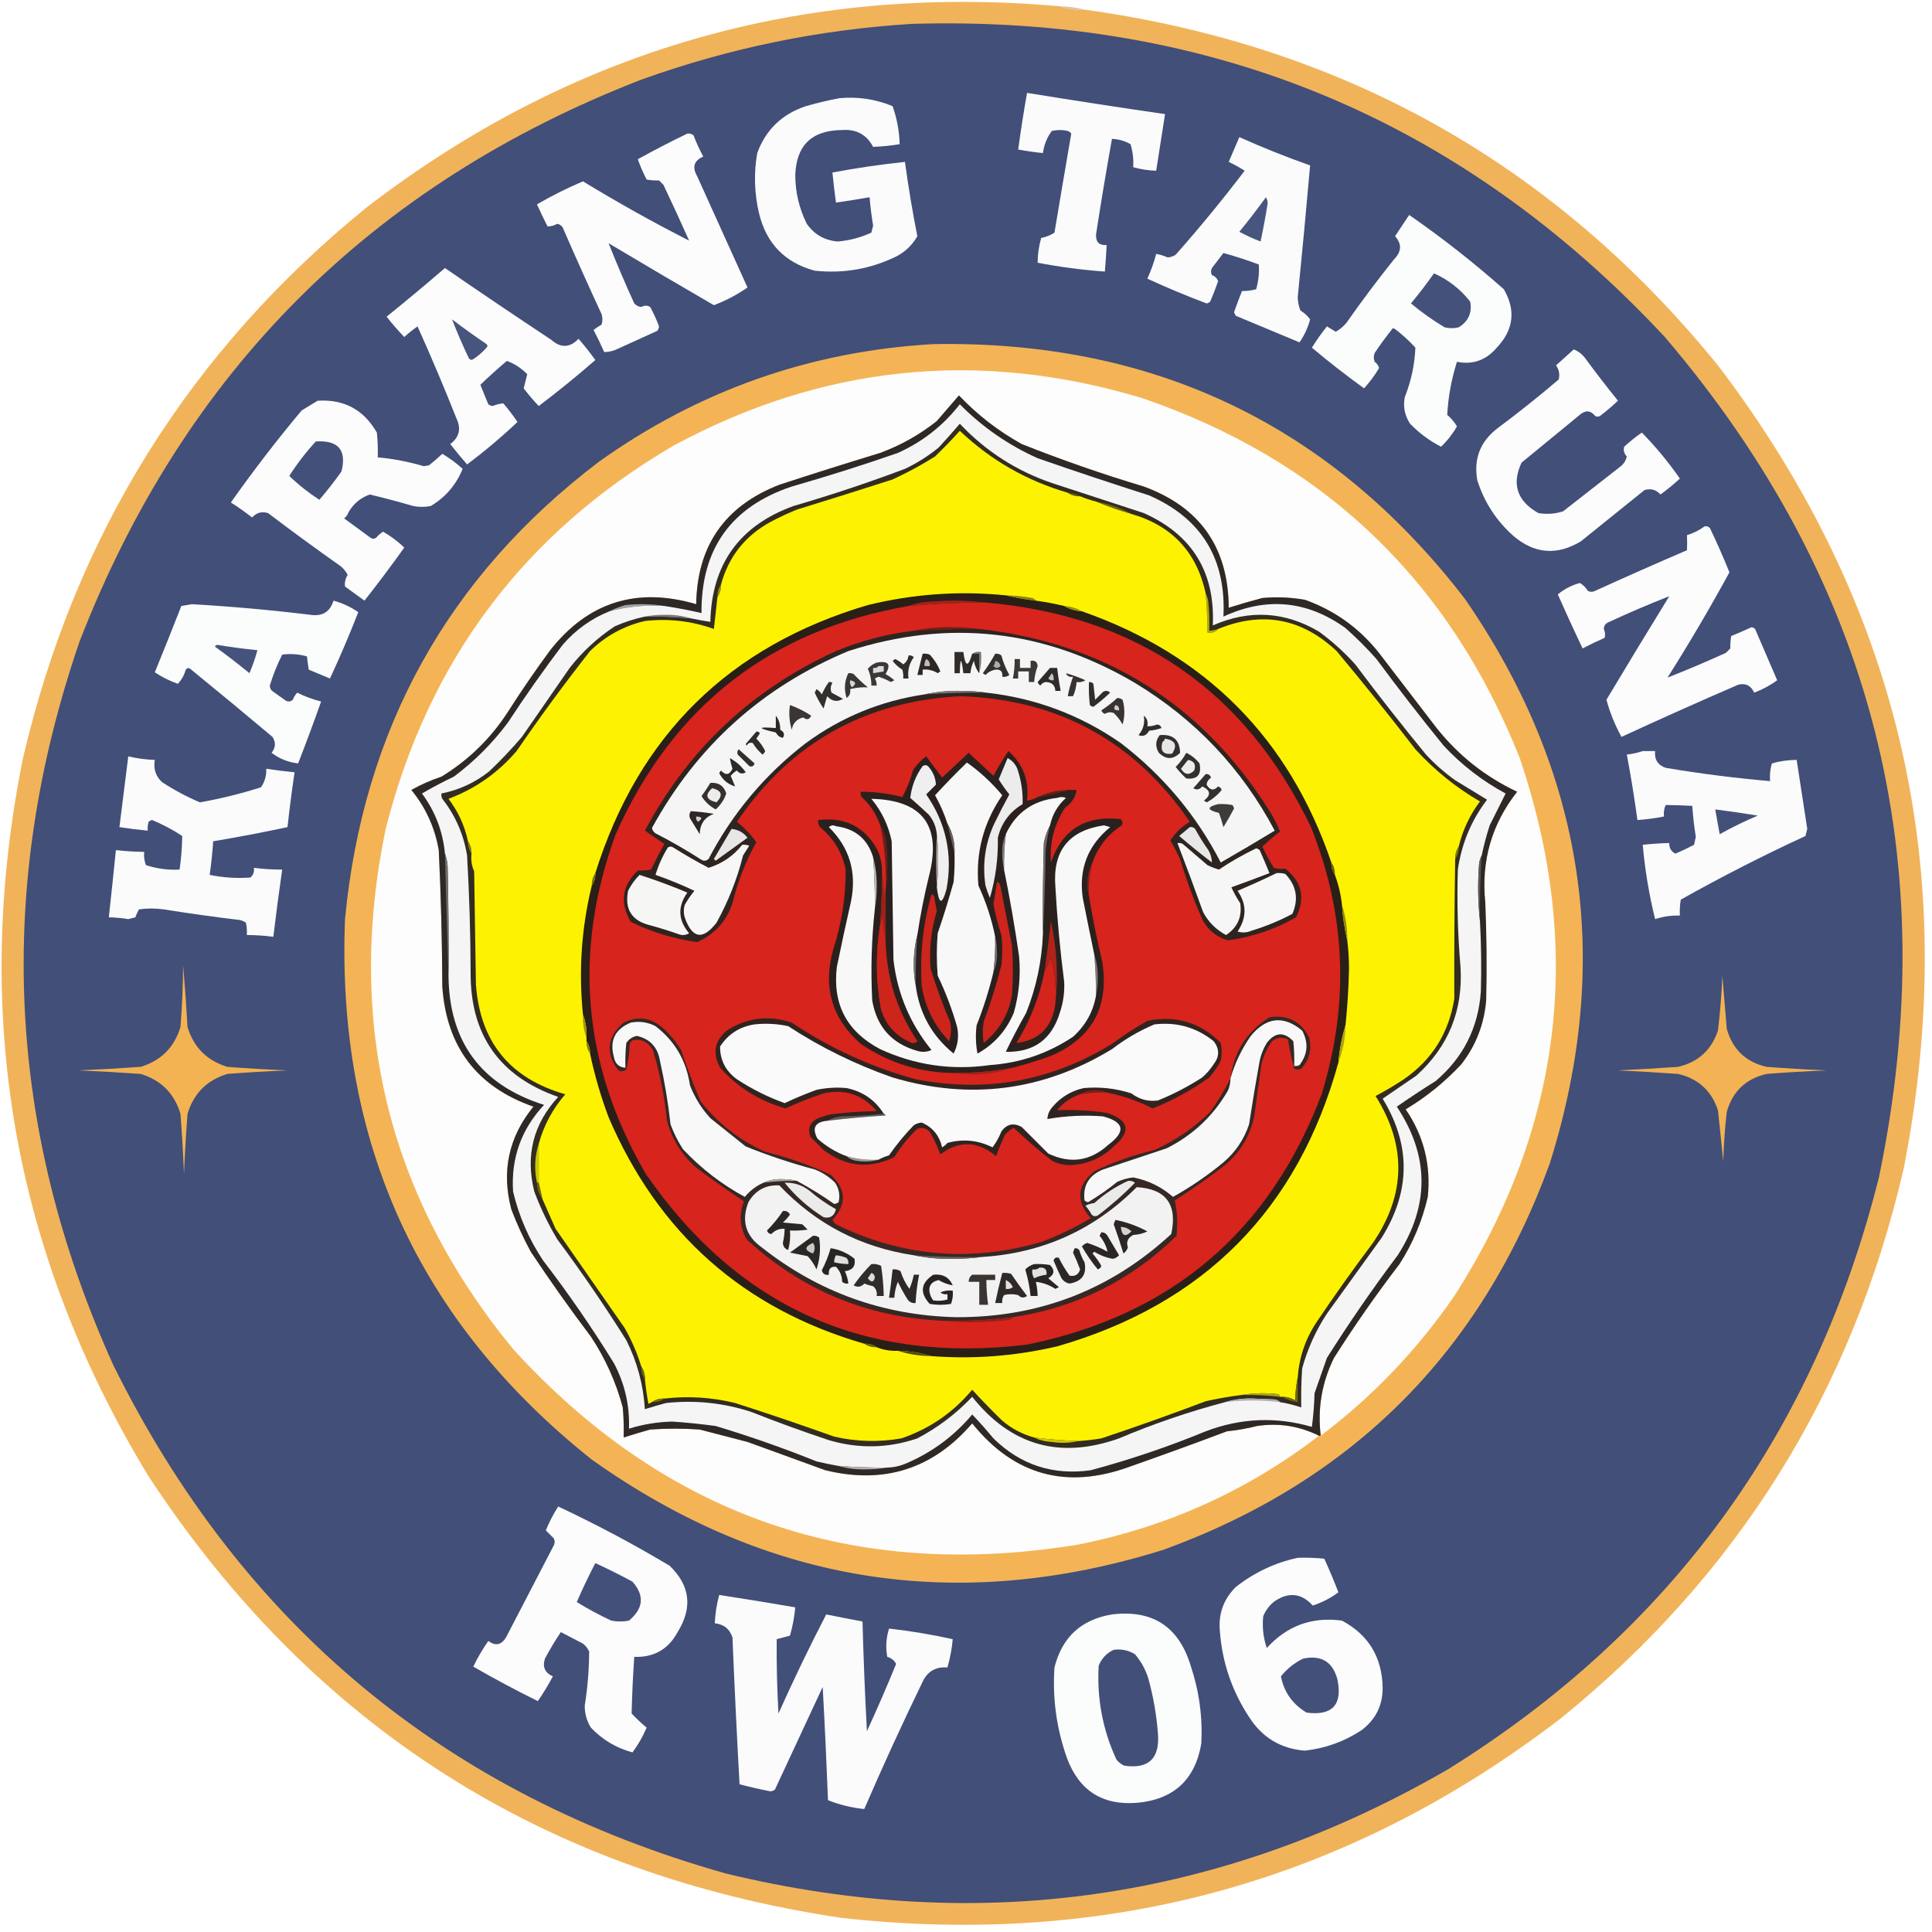 <?xml version="1.0" encoding="UTF-8"?>
<!DOCTYPE svg PUBLIC "-//W3C//DTD SVG 1.1//EN" "http://www.w3.org/Graphics/SVG/1.1/DTD/svg11.dtd">
<svg xmlns="http://www.w3.org/2000/svg" version="1.1" width="1092px" height="1092px" style="shape-rendering:geometricPrecision; text-rendering:geometricPrecision; image-rendering:optimizeQuality; fill-rule:evenodd; clip-rule:evenodd" xmlns:xlink="http://www.w3.org/1999/xlink">
<g><path style="opacity:1" fill="#f1b359" d="M 598.5,3.5 C 603.25,5.031 608.25,5.698 613.5,5.5C 759.473,25.81 878.639,92.81 971,206.5C 1073.85,341.701 1108.85,493.035 1076,660.5C 1046.86,786.517 982.36,890.017 882.5,971C 762.422,1063.28 626.755,1100.95 475.5,1084C 307.252,1058.91 176.752,975.747 84,834.5C 7.456,708.578 -16.21,573.245 13,428.5C 42.483,302.134 107.316,198.301 207.5,117C 322.723,28.552 453.056,-9.281 598.5,3.5 Z"/></g>
<g><path style="opacity:0.808" fill="#cdb69b" d="M 598.5,3.5 C 603.71,3.608 608.71,4.275 613.5,5.5C 608.25,5.698 603.25,5.031 598.5,3.5 Z"/></g>
<g><path style="opacity:1" fill="#414f79" d="M 515.5,13.5 C 684.552,8.534 826.385,67.534 941,190.5C 1058.78,328.609 1099.11,486.943 1062,665.5C 1025.66,810.097 944.493,921.597 818.5,1000C 690.482,1074.07 554.482,1093.74 410.5,1059C 252.263,1014.41 136.763,918.577 64,771.5C 3.567,637.728 -2.767,501.395 45,362.5C 104.167,210 210,104.167 362.5,45C 412.145,27.176 463.145,16.676 515.5,13.5 Z"/></g>
<g><path style="opacity:1" fill="#fbfbfc" d="M 580.5,52.5 C 606.48,56.719 632.48,60.719 658.5,64.5C 656.833,75.171 655.166,85.838 653.5,96.5C 649.077,96.374 644.744,95.707 640.5,94.5C 640.799,90.135 640.299,85.802 639,81.5C 635.761,79.648 632.261,78.648 628.5,78.5C 625.287,96.447 622.287,114.447 619.5,132.5C 619.308,136.823 621.308,138.823 625.5,138.5C 625.249,143.507 624.916,148.507 624.5,153.5C 611.735,152.581 599.068,150.915 586.5,148.5C 586.517,143.732 587.184,139.066 588.5,134.5C 591.257,133.971 593.757,132.971 596,131.5C 599.122,112.814 602.288,94.147 605.5,75.5C 604.975,74.808 604.308,74.308 603.5,74C 600.5,73.333 597.5,73.333 594.5,74C 591.756,77.731 590.089,81.898 589.5,86.5C 584.798,86.05 580.132,85.383 575.5,84.5C 576.952,73.789 578.619,63.122 580.5,52.5 Z"/></g>
<g><path style="opacity:1" fill="#fbfbfc" d="M 474.5,55.5 C 484.903,54.531 494.903,56.031 504.5,60C 506.958,66.906 508.291,74.073 508.5,81.5C 503.5,82.337 498.5,82.837 493.5,83C 489.832,76.079 483.999,72.912 476,73.5C 458.892,73.61 450.059,82.11 449.5,99C 449.545,108.678 451.711,117.845 456,126.5C 460.242,132.54 466.075,135.873 473.5,136.5C 480.126,135.927 486.46,134.26 492.5,131.5C 492.833,130.167 493.167,128.833 493.5,127.5C 492.614,122.186 491.947,116.853 491.5,111.5C 485.186,112.608 478.853,113.608 472.5,114.5C 471.725,108.847 471.058,103.18 470.5,97.5C 484.093,94.957 497.76,92.957 511.5,91.5C 513.399,105.561 515.732,119.561 518.5,133.5C 515.669,138.496 511.669,142.329 506.5,145C 491.964,152.068 476.631,154.735 460.5,153C 443.628,148.46 433.128,137.627 429,120.5C 426.354,109.205 426.021,97.872 428,86.5C 432.874,73.293 442.041,64.46 455.5,60C 461.89,58.16 468.224,56.66 474.5,55.5 Z"/></g>
<g><path style="opacity:1" fill="#fcfcfc" d="M 388.5,75.5 C 389.822,75.33 390.989,75.663 392,76.5C 393.559,80.619 395.393,84.619 397.5,88.5C 392.277,90.734 391.11,94.4 394,99.5C 403.5,120.5 413,141.5 422.5,162.5C 416.635,166.578 410.302,169.911 403.5,172.5C 383.584,160.959 363.751,149.293 344,137.5C 348.493,148.838 353.327,160.171 358.5,171.5C 359.559,172.696 360.893,173.363 362.5,173.5C 364.258,172.554 365.925,172.554 367.5,173.5C 369.443,177.053 371.11,180.719 372.5,184.5C 372.392,185.442 372.059,186.275 371.5,187C 364.167,190.333 356.833,193.667 349.5,197C 346.911,198.314 344.244,198.981 341.5,199C 339.644,194.788 337.644,190.621 335.5,186.5C 336.914,185.376 338.414,184.376 340,183.5C 340.667,181.5 340.667,179.5 340,177.5C 332.473,161.25 325.139,144.917 318,128.5C 317.261,127.426 316.261,126.759 315,126.5C 313.202,127.504 311.368,128.004 309.5,128C 307.407,123.894 305.407,119.727 303.5,115.5C 311.822,110.672 320.489,106.339 329.5,102.5C 349.197,114.508 369.197,125.674 389.5,136C 384.812,125.456 379.978,114.956 375,104.5C 374.167,103.667 373.333,102.833 372.5,102C 370.064,102.053 367.731,101.887 365.5,101.5C 363.542,97.79 361.875,93.957 360.5,90C 369.71,84.895 379.043,80.062 388.5,75.5 Z"/></g>
<g><path style="opacity:1" fill="#fbfbfc" d="M 700.5,77.5 C 713.614,83.391 726.948,88.724 740.5,93.5C 738.321,118.345 735.988,143.179 733.5,168C 733.565,170.591 734.065,173.091 735,175.5C 737.2,176.836 739.033,178.502 740.5,180.5C 739.268,185.201 737.268,189.534 734.5,193.5C 722.5,188.5 710.5,183.5 698.5,178.5C 698.167,177.833 697.833,177.167 697.5,176.5C 698.9,172.467 700.4,168.467 702,164.5C 704.624,164.53 707.291,164.197 710,163.5C 711.309,158.934 711.809,154.267 711.5,149.5C 704.859,147 698.193,144.833 691.5,143C 689.333,145.833 687.167,148.667 685,151.5C 684.333,152.833 684.333,154.167 685,155.5C 686.757,156.119 687.924,157.286 688.5,159C 687.139,162.889 685.639,166.722 684,170.5C 683.439,171.022 682.772,171.355 682,171.5C 670.652,167.242 659.486,162.576 648.5,157.5C 650.572,152.95 652.238,148.283 653.5,143.5C 655.747,143.915 657.914,144.582 660,145.5C 661.627,145.375 663.127,144.875 664.5,144C 678.098,128.627 691.098,112.793 703.5,96.5C 700.591,94.644 697.591,92.977 694.5,91.5C 696.515,86.808 698.515,82.141 700.5,77.5 Z"/></g>
<g><path style="opacity:1" fill="#48557e" d="M 715.5,111.5 C 716.152,112.449 716.486,113.615 716.5,115C 715.347,122.217 714.014,129.383 712.5,136.5C 708.381,134.941 704.381,133.107 700.5,131C 705.715,124.624 710.715,118.124 715.5,111.5 Z"/></g>
<g><path style="opacity:1" fill="#fbfcfc" d="M 796.5,121.5 C 815.12,134.406 832.953,148.406 850,163.5C 856.882,175.451 855.549,186.451 846,196.5C 839.974,203.608 832.474,206.274 823.5,204.5C 820.382,214.298 818.548,224.298 818,234.5C 820.222,236.385 822.056,238.551 823.5,241C 821.056,245.277 818.056,249.11 814.5,252.5C 807.962,249.13 802.128,244.797 797,239.5C 793.967,234.894 792.967,229.894 794,224.5C 797.6,215.441 799.6,206.108 800,196.5C 796.533,192.669 792.7,189.169 788.5,186C 787.668,185.312 787.002,185.479 786.5,186.5C 783.14,190.693 779.973,195.026 777,199.5C 776.333,201.167 776.333,202.833 777,204.5C 778.236,205.399 779.07,206.566 779.5,208C 777.067,212.104 774.233,215.937 771,219.5C 760.856,212.184 751.023,204.518 741.5,196.5C 744.088,192.324 746.921,188.324 750,184.5C 751.677,185.516 753.343,186.516 755,187.5C 757.281,186.224 759.281,184.557 761,182.5C 769.615,170.217 778.615,158.217 788,146.5C 792.243,142.192 792.41,137.859 788.5,133.5C 791.177,129.471 793.844,125.471 796.5,121.5 Z"/></g>
<g><path style="opacity:1" fill="#fcfcfd" d="M 251.5,151.5 C 271.346,165.17 291.346,178.67 311.5,192C 316.886,196.816 322.053,196.649 327,191.5C 330.357,195.356 333.524,199.356 336.5,203.5C 326.123,212.545 315.457,221.212 304.5,229.5C 301.509,226.339 298.675,223.005 296,219.5C 296.667,216.833 297.333,214.167 298,211.5C 294.587,208.038 290.754,205.538 286.5,204C 281.299,208.372 276.299,212.872 271.5,217.5C 272.997,221.162 274.497,224.828 276,228.5C 276.725,229.059 277.558,229.392 278.5,229.5C 280.51,228.638 282.51,228.138 284.5,228C 287.358,231.358 290.025,234.858 292.5,238.5C 283.464,247.034 273.964,255.034 264,262.5C 260.714,258.759 257.547,254.925 254.5,251C 259.605,247.147 260.771,242.314 258,236.5C 251.048,218.969 243.715,201.636 236,184.5C 233.356,186.31 230.856,188.31 228.5,190.5C 225.009,186.84 221.676,183.006 218.5,179C 229.69,169.969 240.69,160.802 251.5,151.5 Z"/></g>
<g><path style="opacity:1" fill="#44517b" d="M 810.5,154.5 C 818.603,158.09 825.436,163.424 831,170.5C 832.119,176.809 829.953,181.643 824.5,185C 821.833,185.667 819.167,185.667 816.5,185C 809.815,180.991 803.482,176.491 797.5,171.5C 802.085,165.983 806.418,160.317 810.5,154.5 Z"/></g>
<g><path style="opacity:1" fill="#47547d" d="M 255.5,180.5 C 261.842,185.336 268.342,190.002 275,194.5C 275.667,195.167 275.667,195.833 275,196.5C 272.78,199.021 270.28,201.188 267.5,203C 266.551,203.617 265.718,203.451 265,202.5C 261.546,195.262 258.379,187.928 255.5,180.5 Z"/></g>
<g><path style="opacity:1" fill="#f4b455" d="M 527.5,194.5 C 652.24,192.294 752.407,240.294 828,338.5C 895.886,436.83 911.886,543.164 876,657.5C 837.167,764.333 764.333,837.167 657.5,876C 541.193,912.336 433.526,895.336 334.5,825C 236.609,747.128 190.109,645.294 195,519.5C 205.31,412.007 253.144,325.841 338.5,261C 395.086,220.638 458.086,198.471 527.5,194.5 Z"/></g>
<g><path style="opacity:1" fill="#fcfcfc" d="M 889.5,197.5 C 892.044,198.468 894.211,200.135 896,202.5C 901.975,210.643 908.142,218.643 914.5,226.5C 911.339,229.491 908.005,232.325 904.5,235C 903.5,235.667 902.5,235.667 901.5,235C 899.192,232.093 896.525,231.759 893.5,234C 882.333,243.167 871.167,252.333 860,261.5C 854.326,273.705 857.493,283.205 869.5,290C 874.257,290.81 878.924,290.476 883.5,289C 894.167,280.667 904.833,272.333 915.5,264C 917.584,262.499 918.917,260.499 919.5,258C 917.971,256.418 917.471,254.585 918,252.5C 921.169,249.588 924.502,246.921 928,244.5C 935.857,252.516 943.024,261.183 949.5,270.5C 946.017,273.739 942.35,276.739 938.5,279.5C 936.067,276.758 933.067,275.925 929.5,277C 917.5,286.667 905.5,296.333 893.5,306C 880.061,314.081 867.394,313.081 855.5,303C 845.767,294.362 838.933,283.862 835,271.5C 832.833,259.332 836.667,249.499 846.5,242C 858.288,233.214 869.788,224.047 881,214.5C 881.725,211.623 881.225,208.957 879.5,206.5C 882.906,203.483 886.24,200.483 889.5,197.5 Z"/></g>
<g><path style="opacity:1" fill="#fdfdfd" d="M 746.5,811.5 C 744.638,796.045 747.138,781.378 754,767.5C 765.554,749.281 777.888,731.614 791,714.5C 798.525,702.781 803.858,690.114 807,676.5C 808.857,658.428 804.69,641.928 794.5,627C 806.098,620.091 816.598,611.591 826,601.5C 834.183,590.965 838.849,578.965 840,565.5C 840.443,546.998 840.276,528.498 839.5,510C 837.122,486.647 843.122,465.813 857.5,447.5C 839.575,439.085 824.408,427.085 812,411.5C 801,397.167 790,382.833 779,368.5C 767.903,354.724 754.07,344.891 737.5,339C 729.542,337.61 721.542,337.277 713.5,338C 707.046,339.694 700.712,341.527 694.5,343.5C 694.303,309.487 678.303,286.653 646.5,275C 623.14,267.991 600.14,259.991 577.5,251C 564.216,243.619 552.382,234.453 542,223.5C 537.905,228.271 533.738,233.105 529.5,238C 519.797,245.7 509.131,251.7 497.5,256C 478.428,261.802 459.428,267.802 440.5,274C 409.687,285.976 394.02,308.476 393.5,341.5C 359.932,331.637 332.432,340.303 311,367.5C 302.609,378.892 294.609,390.559 287,402.5C 277.245,417.535 264.745,429.702 249.5,439C 243.504,441.003 237.837,443.503 232.5,446.5C 240.63,456.43 245.797,467.763 248,480.5C 249.234,506.143 249.9,531.81 250,557.5C 252.3,591.61 269.467,614.277 301.5,625.5C 287.505,642.665 283.339,661.999 289,683.5C 292.102,691.708 295.769,699.708 300,707.5C 310.842,723.851 322.175,739.851 334,755.5C 342.172,767.845 348.172,781.178 352,795.5C 352.499,801.157 352.666,806.824 352.5,812.5C 357.441,810.91 362.441,809.41 367.5,808C 376.833,807.333 386.167,807.333 395.5,808C 404.495,810.331 413.495,812.665 422.5,815C 437.244,820.357 451.911,825.69 466.5,831C 499.691,839.102 527.358,830.268 549.5,804.5C 573.14,833.872 602.807,842.039 638.5,829C 656.865,822.544 675.199,815.877 693.5,809C 699.244,808.418 704.911,807.418 710.5,806C 722.803,804.171 734.47,806.004 745.5,811.5C 705.196,842.474 659.863,862.974 609.5,873C 482.696,893.847 376.196,857.013 290,762.5C 219.271,676.242 195.271,578.242 218,468.5C 242.048,373.506 296.214,301.339 380.5,252C 465.044,206.269 553.378,197.269 645.5,225C 747.889,260.055 819.056,327.889 859,428.5C 895.389,535.874 883.056,637.207 822,732.5C 801.122,762.88 775.955,789.213 746.5,811.5 Z"/></g>
<g><path style="opacity:1" fill="#fcfcfd" d="M 179.5,226.5 C 194.406,225.536 205.573,231.536 213,244.5C 213.499,249.155 213.666,253.821 213.5,258.5C 222.303,259.301 230.97,260.968 239.5,263.5C 240.5,263.333 241.5,263.167 242.5,263C 245.113,260.912 247.613,258.746 250,256.5C 254.104,258.933 257.937,261.767 261.5,265C 257.827,274.024 251.827,281.024 243.5,286C 240.167,286.667 236.833,286.667 233.5,286C 225.388,283.629 217.221,281.463 209,279.5C 203.826,281.333 199.826,284.667 197,289.5C 196.535,290.931 195.701,292.097 194.5,293C 199.5,296.667 204.5,300.333 209.5,304C 210.5,304.667 211.5,304.667 212.5,304C 213.685,302.647 215.019,301.48 216.5,300.5C 220.896,303.025 224.896,306.025 228.5,309.5C 221.243,319.679 213.743,329.679 206,339.5C 202.333,336.833 198.667,334.167 195,331.5C 194.709,329.217 195.209,327.05 196.5,325C 195.561,323.056 194.227,321.389 192.5,320C 178.656,310.244 164.989,300.244 151.5,290C 147.933,288.925 144.933,289.758 142.5,292.5C 138.639,289.472 134.639,286.639 130.5,284C 143.107,266.126 156.44,248.792 170.5,232C 173.596,230.128 176.596,228.295 179.5,226.5 Z"/></g>
<g><path style="opacity:1" fill="#43517a" d="M 178.5,249.5 C 191.24,248.726 196.074,254.393 193,266.5C 189.064,272.053 184.897,277.387 180.5,282.5C 174.342,278.496 168.675,273.996 163.5,269C 167.936,262.065 172.936,255.565 178.5,249.5 Z"/></g>
<g><path style="opacity:1" fill="#fcfcfd" d="M 963.5,297.5 C 964.675,297.281 965.675,297.614 966.5,298.5C 970.444,306.721 974.111,315.054 977.5,323.5C 966.479,343.707 954.813,363.54 942.5,383C 953.504,378.674 964.504,374.007 975.5,369C 976.333,368.167 977.167,367.333 978,366.5C 977.947,364.064 978.113,361.731 978.5,359.5C 982.375,357.931 986.208,356.264 990,354.5C 990.772,354.645 991.439,354.978 992,355.5C 996.167,365.167 1000.33,374.833 1004.5,384.5C 1000.55,387.386 996.216,389.719 991.5,391.5C 989.674,387.482 986.674,385.982 982.5,387C 960.382,396.559 938.382,406.392 916.5,416.5C 912.756,409.745 909.923,402.745 908,395.5C 919.708,375.917 931.541,356.417 943.5,337C 931.795,341.58 920.128,346.58 908.5,352C 907.196,352.804 906.529,353.971 906.5,355.5C 907.228,357.155 907.395,358.821 907,360.5C 902.788,362.356 898.621,364.356 894.5,366.5C 889.713,356.424 885.046,346.257 880.5,336C 884.135,332.932 888.302,330.765 893,329.5C 894.82,330.604 896.32,332.104 897.5,334C 898.833,334.667 900.167,334.667 901.5,334C 918.75,326.139 936.083,318.472 953.5,311C 953.645,308.145 953.645,305.311 953.5,302.5C 957.173,301.33 960.507,299.663 963.5,297.5 Z"/></g>
<g><path style="opacity:1" fill="#fbfcfc" d="M 188.5,339.5 C 193.594,340.882 198.261,343.049 202.5,346C 197.562,358.704 192.229,371.204 186.5,383.5C 182.5,381.833 178.5,380.167 174.5,378.5C 174.102,375.976 173.768,373.476 173.5,371C 168.89,369.71 164.223,369.376 159.5,370C 156.68,375.623 154.347,381.456 152.5,387.5C 152.529,389.029 153.196,390.196 154.5,391C 156.833,392.667 159.167,394.333 161.5,396C 162.944,396.781 164.277,396.614 165.5,395.5C 166.083,393.998 166.916,392.665 168,391.5C 172.326,393.664 176.826,395.331 181.5,396.5C 177.363,408.244 173.03,419.911 168.5,431.5C 162.89,430.856 157.89,428.856 153.5,425.5C 155.818,422.584 155.984,419.584 154,416.5C 138.592,403.547 123.092,390.714 107.5,378C 106.551,377.383 105.718,377.549 105,378.5C 104.145,381.601 102.645,384.268 100.5,386.5C 95.829,384.831 91.496,382.664 87.5,380C 92.598,367.54 97.598,355.04 102.5,342.5C 104.5,342.167 106.5,341.833 108.5,341.5C 130.898,342.793 153.231,344.793 175.5,347.5C 182.223,348.501 186.556,345.835 188.5,339.5 Z"/></g>
<g><path style="opacity:1" fill="#2e2926" d="M 746.5,811.5 C 746.167,811.5 745.833,811.5 745.5,811.5C 734.47,806.004 722.803,804.171 710.5,806C 704.911,807.418 699.244,808.418 693.5,809C 675.199,815.877 656.865,822.544 638.5,829C 602.807,842.039 573.14,833.872 549.5,804.5C 527.358,830.268 499.691,839.102 466.5,831C 451.911,825.69 437.244,820.357 422.5,815C 413.495,812.665 404.495,810.331 395.5,808C 386.167,807.333 376.833,807.333 367.5,808C 362.441,809.41 357.441,810.91 352.5,812.5C 352.666,806.824 352.499,801.157 352,795.5C 348.172,781.178 342.172,767.845 334,755.5C 322.175,739.851 310.842,723.851 300,707.5C 295.769,699.708 292.102,691.708 289,683.5C 283.339,661.999 287.505,642.665 301.5,625.5C 269.467,614.277 252.3,591.61 250,557.5C 249.9,531.81 249.234,506.143 248,480.5C 245.797,467.763 240.63,456.43 232.5,446.5C 237.837,443.503 243.504,441.003 249.5,439C 264.745,429.702 277.245,417.535 287,402.5C 294.609,390.559 302.609,378.892 311,367.5C 332.432,340.303 359.932,331.637 393.5,341.5C 394.02,308.476 409.687,285.976 440.5,274C 459.428,267.802 478.428,261.802 497.5,256C 509.131,251.7 519.797,245.7 529.5,238C 533.738,233.105 537.905,228.271 542,223.5C 552.382,234.453 564.216,243.619 577.5,251C 600.14,259.991 623.14,267.991 646.5,275C 678.303,286.653 694.303,309.487 694.5,343.5C 700.712,341.527 707.046,339.694 713.5,338C 721.542,337.277 729.542,337.61 737.5,339C 754.07,344.891 767.903,354.724 779,368.5C 790,382.833 801,397.167 812,411.5C 824.408,427.085 839.575,439.085 857.5,447.5C 843.122,465.813 837.122,486.647 839.5,510C 840.276,528.498 840.443,546.998 840,565.5C 838.849,578.965 834.183,590.965 826,601.5C 816.598,611.591 806.098,620.091 794.5,627C 804.69,641.928 808.857,658.428 807,676.5C 803.858,690.114 798.525,702.781 791,714.5C 777.888,731.614 765.554,749.281 754,767.5C 747.138,781.378 744.638,796.045 746.5,811.5 Z"/></g>
<g><path style="opacity:1" fill="#a5a3a1" d="M 375.5,342.5 C 364.956,341.825 354.623,342.825 344.5,345.5C 347.282,344.067 350.282,342.9 353.5,342C 361.012,341.178 368.345,341.345 375.5,342.5 Z"/></g>
<g><path style="opacity:1" fill="#f5f5f5" d="M 837.5,483.5 C 836.698,484.952 836.198,486.618 836,488.5C 835.175,499.341 835.341,510.008 836.5,520.5C 837.222,533.829 837.389,547.163 837,560.5C 835.543,580.915 827.043,597.748 811.5,611C 803.988,615.701 796.654,620.534 789.5,625.5C 807.94,653.319 808.106,681.319 790,709.5C 775.886,728.283 762.553,747.616 750,767.5C 747.657,774.181 745.324,780.847 743,787.5C 742.831,793.859 742.331,800.193 741.5,806.5C 721.271,800.636 701.271,801.469 681.5,809C 660.32,817.727 638.654,825.06 616.5,831C 595.157,833.996 576.823,827.996 561.5,813C 557.657,808.326 553.657,803.826 549.5,799.5C 539.349,811.578 527.016,820.745 512.5,827C 508.986,828.562 505.319,829.395 501.5,829.5C 492.148,829.566 482.815,829.232 473.5,828.5C 469.494,827.778 465.494,826.945 461.5,826C 442.746,818.448 423.746,811.781 404.5,806C 396.359,804.885 388.193,804.051 380,803.5C 371.625,803.701 363.459,805.035 355.5,807.5C 355.964,794.358 353.13,782.025 347,770.5C 334.654,750.471 321.321,731.137 307,712.5C 299.01,700.538 293.344,687.538 290,673.5C 288.788,654.635 294.621,638.301 307.5,624.5C 271.879,613.211 253.879,588.877 253.5,551.5C 253.667,530.831 253.5,510.164 253,489.5C 252.814,486.964 252.314,484.631 251.5,482.5C 250.304,469.906 245.971,458.572 238.5,448.5C 244.342,445.079 250.342,441.912 256.5,439C 268.097,430.349 278.263,420.183 287,408.5C 296.841,393.483 307.175,378.816 318,364.5C 325.337,355.984 334.171,349.65 344.5,345.5C 354.623,342.825 364.956,341.825 375.5,342.5C 382.552,343.577 389.552,344.91 396.5,346.5C 396.224,310.285 413.224,286.452 447.5,275C 467.73,269.209 487.73,262.876 507.5,256C 521.502,249.682 533.168,240.516 542.5,228.5C 555.211,241.366 569.878,251.533 586.5,259C 607.325,266.243 628.325,273.243 649.5,280C 679.093,292.979 693.093,315.813 691.5,348.5C 715.834,337.265 738.834,339.432 760.5,355C 766.709,360.509 772.543,366.342 778,372.5C 790.284,389.119 802.951,405.453 816,421.5C 826.223,432.436 837.89,441.436 851,448.5C 848.088,454.323 845.088,460.323 842,466.5C 840.185,472.106 838.685,477.773 837.5,483.5 Z"/></g>
<g><path style="opacity:1" fill="#7a7675" d="M 364.5,348.5 C 367.817,347.835 371.317,347.501 375,347.5C 380.421,347.326 385.587,347.993 390.5,349.5C 381.858,348.701 373.191,348.368 364.5,348.5 Z"/></g>
<g><path style="opacity:1" fill="#45537c" d="M 121.5,365.5 C 121.735,364.903 122.235,364.57 123,364.5C 130.467,365.756 137.967,366.756 145.5,367.5C 144.307,371.911 142.807,376.244 141,380.5C 134.624,375.285 128.124,370.285 121.5,365.5 Z"/></g>
<g><path style="opacity:1" fill="#fbfbfc" d="M 928.5,424.5 C 930.833,424.5 933.167,424.5 935.5,424.5C 935.035,429.321 937.035,432.487 941.5,434C 961.065,437.295 980.731,439.795 1000.5,441.5C 1000.18,438.102 1000.51,434.768 1001.5,431.5C 1006.07,430.184 1010.73,429.517 1015.5,429.5C 1017.5,442.49 1019.5,455.49 1021.5,468.5C 1021.17,469.833 1020.83,471.167 1020.5,472.5C 996.453,483.606 972.953,495.606 950,508.5C 949.502,511.482 949.335,514.482 949.5,517.5C 944.708,517.349 940.041,518.016 935.5,519.5C 932.092,505.72 929.759,491.72 928.5,477.5C 933.482,476.947 938.482,476.613 943.5,476.5C 943.403,479.314 944.569,481.314 947,482.5C 950.561,480.97 954.061,479.303 957.5,477.5C 957.833,476 958.167,474.5 958.5,473C 957.559,467.191 956.893,461.358 956.5,455.5C 951.478,455.218 946.478,455.051 941.5,455C 940.577,457.041 940.244,459.208 940.5,461.5C 935.548,462.492 930.548,463.158 925.5,463.5C 923.824,451.111 921.824,438.778 919.5,426.5C 922.689,426.142 925.689,425.475 928.5,424.5 Z"/></g>
<g><path style="opacity:1" fill="#fbfbfc" d="M 72.5,427.5 C 77.425,428.685 82.425,429.351 87.5,429.5C 86.628,434.447 87.961,438.613 91.5,442C 98.379,446.521 105.546,450.354 113,453.5C 124.703,451.427 136.203,448.593 147.5,445C 149.655,441.888 150.655,438.388 150.5,434.5C 155.807,435.33 161.141,435.997 166.5,436.5C 164.969,446.807 163.636,457.14 162.5,467.5C 148.564,470.484 134.564,473.15 120.5,475.5C 120.08,481.863 119.413,488.196 118.5,494.5C 126.097,496.05 133.764,496.55 141.5,496C 143.155,494.556 143.822,492.722 143.5,490.5C 148.805,491.194 154.138,491.528 159.5,491.5C 157.67,504.138 156.004,516.805 154.5,529.5C 149.527,528.836 144.527,528.503 139.5,528.5C 139.663,526.143 139.497,523.81 139,521.5C 137.933,520.809 136.766,520.309 135.5,520C 121.12,518.279 106.787,516.279 92.5,514C 87.833,513.333 83.167,513.333 78.5,514C 77.74,515.441 77.074,516.941 76.5,518.5C 75.167,518.833 73.833,519.167 72.5,519.5C 68.855,518.884 65.188,518.55 61.5,518.5C 62.892,505.854 64.226,493.187 65.5,480.5C 70.813,481.098 76.146,481.431 81.5,481.5C 81.232,484.119 81.565,486.619 82.5,489C 88.654,491 94.987,491.833 101.5,491.5C 102.417,485.175 102.917,478.841 103,472.5C 97.634,468.983 91.968,465.983 86,463.5C 85.228,463.645 84.561,463.978 84,464.5C 83.507,466.134 83.34,467.801 83.5,469.5C 78.141,468.997 72.808,468.33 67.5,467.5C 69.171,454.157 70.837,440.823 72.5,427.5 Z"/></g>
<g><path style="opacity:1" fill="#43517a" d="M 969.5,457.5 C 977.503,458.501 985.503,459.667 993.5,461C 986.142,464.119 978.976,467.619 972,471.5C 971.118,466.821 970.285,462.154 969.5,457.5 Z"/></g>
<g><path style="opacity:1" fill="#5b5755" d="M 837.5,483.5 C 836.685,495.815 836.351,508.148 836.5,520.5C 835.341,510.008 835.175,499.341 836,488.5C 836.198,486.618 836.698,484.952 837.5,483.5 Z"/></g>
<g><path style="opacity:1" fill="#706d6b" d="M 251.5,482.5 C 252.314,484.631 252.814,486.964 253,489.5C 253.5,510.164 253.667,530.831 253.5,551.5C 252.747,528.658 252.08,505.658 251.5,482.5 Z"/></g>
<g><path style="opacity:1" fill="#f3b353" d="M 103.5,545.5 C 104.495,556.999 105.328,568.666 106,580.5C 109.5,592 117,599.5 128.5,603C 139.821,603.866 151.155,604.533 162.5,605C 151.155,605.467 139.821,606.134 128.5,607C 117,610.5 109.5,618 106,629.5C 105.134,640.821 104.467,652.155 104,663.5C 103.533,652.155 102.866,640.821 102,629.5C 98.5,618 91,610.5 79.5,607C 67.843,606.167 56.176,605.5 44.5,605C 56.176,604.5 67.843,603.833 79.5,603C 91,599.5 98.5,592 102,580.5C 102.938,568.85 103.438,557.183 103.5,545.5 Z"/></g>
<g><path style="opacity:1" fill="#f3b253" d="M 973.5,551.5 C 974.331,561.346 975.164,571.346 976,581.5C 979.276,593.11 986.776,600.277 998.5,603C 1009.82,603.866 1021.15,604.533 1032.5,605C 1021.15,605.467 1009.82,606.134 998.5,607C 986.776,609.723 979.276,616.89 976,628.5C 974.935,637.802 974.268,647.135 974,656.5C 973.07,646.815 972.07,637.149 971,627.5C 967.32,616.488 959.82,609.654 948.5,607C 937.175,606.193 925.842,605.527 914.5,605C 925.842,604.473 937.175,603.807 948.5,603C 959.82,600.346 967.32,593.512 971,582.5C 972.265,572.215 973.098,561.881 973.5,551.5 Z"/></g>
<g><path style="opacity:1" fill="#322c21" d="M 723.5,792.5 C 722.737,791.732 721.737,791.232 720.5,791C 716.5,790.833 712.5,790.667 708.5,790.5C 702.902,790.276 697.569,790.943 692.5,792.5C 672.01,797.912 652.01,804.746 632.5,813C 599.085,824.911 571.418,817.078 549.5,789.5C 540.444,799.061 530.11,806.895 518.5,813C 501.954,818.625 485.287,818.958 468.5,814C 453.647,809.05 438.98,803.717 424.5,798C 408.87,792.911 392.87,791.244 376.5,793C 372.465,794.067 368.465,795.234 364.5,796.5C 363.641,782.727 360.141,769.727 354,757.5C 341.741,737.979 328.741,718.979 315,700.5C 309.844,691.855 305.51,682.855 302,673.5C 296.901,653.15 301.401,635.317 315.5,620C 282.268,608.409 265.768,584.909 266,549.5C 265.933,527.464 265.266,505.464 264,483.5C 262.031,471.57 257.364,460.903 250,451.5C 249.517,450.552 249.351,449.552 249.5,448.5C 259.485,446.508 268.485,442.342 276.5,436C 283.032,429.802 289.199,423.302 295,416.5C 304,403.5 313,390.5 322,377.5C 329.247,368.251 337.747,360.417 347.5,354C 353.007,351.575 358.674,349.741 364.5,348.5C 373.191,348.368 381.858,348.701 390.5,349.5C 394.14,350.273 397.807,350.94 401.5,351.5C 402.238,318.932 417.904,297.099 448.5,286C 469.789,279.793 490.789,272.793 511.5,265C 518.34,261.75 524.673,257.75 530.5,253C 534.627,248.553 538.627,244.053 542.5,239.5C 557.043,254.942 574.376,266.108 594.5,273C 611.879,278.675 629.213,284.341 646.5,290C 673.868,302.22 686.868,323.386 685.5,353.5C 706.17,344.433 726.17,345.6 745.5,357C 752.931,362.427 759.764,368.593 766,375.5C 778.952,392.787 792.285,409.787 806,426.5C 811.031,431.922 816.531,436.755 822.5,441C 828.562,444.691 834.562,448.358 840.5,452C 831.613,463.672 826.113,476.839 824,491.5C 823.432,509.858 823.932,528.191 825.5,546.5C 827.02,571.129 818.686,591.629 800.5,608C 794.148,612.36 787.815,616.693 781.5,621C 797.501,647.111 797.334,673.278 781,699.5C 770.667,713.833 760.333,728.167 750,742.5C 743.685,752.101 739.018,762.435 736,773.5C 735.5,780.826 735.334,788.159 735.5,795.5C 731.596,794.191 727.596,793.191 723.5,792.5 Z"/></g>
<g><path style="opacity:1" fill="#cdc706" d="M 304.5,646.5 C 304.5,653.833 304.5,661.167 304.5,668.5C 304.167,668.5 303.833,668.5 303.5,668.5C 301.857,660.937 302.191,653.603 304.5,646.5 Z"/></g>
<g><path style="opacity:1" fill="#807b0e" d="M 824.5,478.5 C 824.59,481.152 823.924,483.485 822.5,485.5C 822.41,482.848 823.076,480.515 824.5,478.5 Z"/></g>
<g><path style="opacity:1" fill="#827c0e" d="M 264.5,475.5 C 265.924,477.515 266.59,479.848 266.5,482.5C 265.076,480.485 264.41,478.152 264.5,475.5 Z"/></g>
<g><path style="opacity:1" fill="#afaa0a" d="M 681.5,335.5 C 682.302,336.952 682.802,338.618 683,340.5C 683.499,345.823 683.666,351.156 683.5,356.5C 685.216,356.371 686.883,356.038 688.5,355.5C 687.01,357.28 685.01,357.946 682.5,357.5C 682.451,350.151 682.118,342.817 681.5,335.5 Z"/></g>
<g><path style="opacity:1" fill="#948f0c" d="M 407.5,330.5 C 407.59,333.152 406.924,335.485 405.5,337.5C 405.41,334.848 406.076,332.515 407.5,330.5 Z"/></g>
<g><path style="opacity:1" fill="#6f6913" d="M 619.5,283.5 C 626.698,284.675 633.365,287.009 639.5,290.5C 632.608,288.537 625.941,286.204 619.5,283.5 Z"/></g>
<g><path style="opacity:1" fill="#5d5713" d="M 603.5,278.5 C 606.152,278.41 608.485,279.076 610.5,280.5C 607.848,280.59 605.515,279.924 603.5,278.5 Z"/></g>
<g><path style="opacity:1" fill="#fdf300" d="M 603.5,278.5 C 605.515,279.924 607.848,280.59 610.5,280.5C 613.421,281.696 616.421,282.696 619.5,283.5C 625.941,286.204 632.608,288.537 639.5,290.5C 662.462,297.129 676.462,312.129 681.5,335.5C 682.118,342.817 682.451,350.151 682.5,357.5C 685.01,357.946 687.01,357.28 688.5,355.5C 713.473,345.305 735.806,349.471 755.5,368C 770.713,386.211 785.546,404.711 800,423.5C 810.739,435.254 822.906,445.087 836.5,453C 830.756,460.655 826.756,469.155 824.5,478.5C 823.076,480.515 822.41,482.848 822.5,485.5C 822.078,511.81 821.912,538.144 822,564.5C 818.921,583.851 809.421,599.018 793.5,610C 788.332,613.419 782.998,616.585 777.5,619.5C 795.126,647.507 794.626,675.173 776,702.5C 764.945,717.222 754.278,732.222 744,747.5C 737.796,756.946 734.296,767.279 733.5,778.5C 732.675,782.647 732.175,786.981 732,791.5C 729.699,790.133 727.199,789.466 724.5,789.5C 724.167,789.5 723.833,789.5 723.5,789.5C 723.389,788.883 723.056,788.383 722.5,788C 715.321,787.179 708.321,787.345 701.5,788.5C 694.794,789.341 688.127,790.507 681.5,792C 662.023,799.382 642.356,806.382 622.5,813C 618.187,813.735 613.853,814.235 609.5,814.5C 601.132,814.194 592.799,813.527 584.5,812.5C 577.795,810.648 571.795,807.481 566.5,803C 560.679,797.345 555.013,791.512 549.5,785.5C 538.783,798.369 525.45,807.536 509.5,813C 496.76,815.228 484.093,814.895 471.5,812C 452.954,805.362 434.287,799.029 415.5,793C 402.294,789.762 388.96,788.929 375.5,790.5C 372.848,790.41 370.515,791.076 368.5,792.5C 367.85,792.804 367.183,793.137 366.5,793.5C 365.653,788.846 364.987,784.179 364.5,779.5C 364.59,776.848 363.924,774.515 362.5,772.5C 360.177,764.849 357.011,757.516 353,750.5C 340,731.833 327,713.167 314,694.5C 311.485,688.807 308.985,683.141 306.5,677.5C 305.833,674.5 305.167,671.5 304.5,668.5C 304.5,661.167 304.5,653.833 304.5,646.5C 307.382,636.071 312.382,626.738 319.5,618.5C 288.21,609.577 271.377,588.911 269,556.5C 268.667,535.167 268.333,513.833 268,492.5C 266.595,489.381 266.095,486.048 266.5,482.5C 266.59,479.848 265.924,477.515 264.5,475.5C 262.628,466.686 258.962,458.686 253.5,451.5C 268.581,445.862 281.415,436.862 292,424.5C 305.223,405.222 319.056,386.389 333.5,368C 342.249,359.459 352.582,353.792 364.5,351C 377.871,349.484 390.871,350.984 403.5,355.5C 404.167,349.346 404.833,343.346 405.5,337.5C 406.924,335.485 407.59,333.152 407.5,330.5C 411.759,314.733 421.092,302.9 435.5,295C 440.38,292.393 445.38,290.06 450.5,288C 468.539,282.459 486.539,276.792 504.5,271C 512.819,267.175 520.819,262.842 528.5,258C 533.376,253.292 538.043,248.459 542.5,243.5C 559.95,260.062 580.283,271.729 603.5,278.5 Z"/></g>
<g><path style="opacity:1" fill="#291f17" d="M 568.5,336.5 C 573.984,337.804 579.651,338.804 585.5,339.5C 590.891,340.245 596.224,341.245 601.5,342.5C 604.505,344.277 607.838,345.277 611.5,345.5C 681.575,370.016 728.575,417.349 752.5,487.5C 752.41,490.152 753.076,492.485 754.5,494.5C 756.562,500.005 757.895,505.672 758.5,511.5C 758.958,518.38 759.958,525.047 761.5,531.5C 762.144,536.755 762.477,542.088 762.5,547.5C 762.271,558.203 761.604,568.87 760.5,579.5C 758.437,586.238 757.103,593.238 756.5,600.5C 733.565,683.602 680.565,737.102 597.5,761C 573.942,766.492 550.276,768.326 526.5,766.5C 520.431,764.625 514.098,763.625 507.5,763.5C 503.236,763.656 499.236,762.989 495.5,761.5C 493.485,760.076 491.152,759.41 488.5,759.5C 420.227,739.738 372.06,697.071 344,631.5C 339.584,619.754 336.084,607.754 333.5,595.5C 333.59,592.848 332.924,590.515 331.5,588.5C 331.5,587.833 331.5,587.167 331.5,586.5C 331.72,581.9 331.054,577.567 329.5,573.5C 326.982,548.824 328.649,524.491 334.5,500.5C 335.924,498.485 336.59,496.152 336.5,493.5C 360.888,415.612 412.222,365.112 490.5,342C 516.168,335.69 542.168,333.856 568.5,336.5 Z"/></g>
<g><path style="opacity:1" fill="#857d0f" d="M 331.5,588.5 C 332.924,590.515 333.59,592.848 333.5,595.5C 332.076,593.485 331.41,591.152 331.5,588.5 Z"/></g>
<g><path style="opacity:1" fill="#aca50d" d="M 760.5,579.5 C 760.427,586.862 759.093,593.862 756.5,600.5C 757.103,593.238 758.437,586.238 760.5,579.5 Z"/></g>
<g><path style="opacity:1" fill="#9f970d" d="M 329.5,573.5 C 331.054,577.567 331.72,581.9 331.5,586.5C 329.946,582.433 329.28,578.1 329.5,573.5 Z"/></g>
<g><path style="opacity:1" fill="#918a0f" d="M 758.5,511.5 C 760.561,517.879 761.561,524.546 761.5,531.5C 759.958,525.047 758.958,518.38 758.5,511.5 Z"/></g>
<g><path style="opacity:1" fill="#767010" d="M 336.5,493.5 C 336.59,496.152 335.924,498.485 334.5,500.5C 334.41,497.848 335.076,495.515 336.5,493.5 Z"/></g>
<g><path style="opacity:1" fill="#635d13" d="M 752.5,487.5 C 753.924,489.515 754.59,491.848 754.5,494.5C 753.076,492.485 752.41,490.152 752.5,487.5 Z"/></g>
<g><path style="opacity:1" fill="#978f0e" d="M 601.5,342.5 C 605.162,342.723 608.495,343.723 611.5,345.5C 607.838,345.277 604.505,344.277 601.5,342.5 Z"/></g>
<g><path style="opacity:1" fill="#d7241c" d="M 556.5,340.5 C 642.266,347.784 703.766,390.118 741,467.5C 760.788,517.037 762.788,567.371 747,618.5C 717.618,696.202 662.118,743.369 580.5,760C 488.926,771.117 417.092,738.95 365,663.5C 329.334,602.172 323.667,538.172 348,471.5C 380.28,399.113 435.446,356.113 513.5,342.5C 527.793,341.206 542.127,340.539 556.5,340.5 Z"/></g>
<g><path style="opacity:1" fill="#2e2420" d="M 553.5,355.5 C 624.36,363.502 678.86,397.502 717,457.5C 719.557,461.446 721.723,465.613 723.5,470C 720.015,472.652 716.682,475.485 713.5,478.5C 715.412,482.66 717.579,486.66 720,490.5C 722.09,491.152 724.257,491.319 726.5,491C 735.958,498.571 737.958,507.738 732.5,518.5C 720.545,525.319 707.711,529.652 694,531.5C 687.861,529.692 683.194,526.026 680,520.5C 674.877,509.131 670.544,497.464 667,485.5C 665.287,481.905 663.453,478.405 661.5,475C 664.344,470.656 668.011,467.156 672.5,464.5C 641.417,419.038 598.251,395.371 543,393.5C 488.972,396.259 446.805,419.925 416.5,464.5C 420.671,467.838 424.337,471.671 427.5,476C 421.451,486.801 416.951,498.301 414,510.5C 410.521,520.833 403.854,528.167 394,532.5C 380.82,530.67 368.32,526.837 356.5,521C 350.232,510.278 351.565,500.611 360.5,492C 363.095,492.131 365.595,491.964 368,491.5C 370.388,486.557 372.888,481.724 375.5,477C 371.796,474.487 368.13,471.987 364.5,469.5C 389.051,423.448 425.051,389.615 472.5,368C 486.624,362.145 501.29,358.311 516.5,356.5C 528.817,355.715 541.15,355.382 553.5,355.5 Z"/></g>
<g><path style="opacity:1" fill="#821f19" d="M 617.5,487.5 C 615.899,493.711 615.232,500.044 615.5,506.5C 613.826,499.942 614.492,493.609 617.5,487.5 Z"/></g>
<g><path style="opacity:1" fill="#f6f6f5" d="M 361.5,494.5 C 370.646,497.438 379.646,500.771 388.5,504.5C 382.911,512.433 383.245,520.1 389.5,527.5C 387.579,528.641 385.579,528.808 383.5,528C 378.228,526.131 372.894,524.465 367.5,523C 357.109,520.497 352.942,513.997 355,503.5C 356.686,500.117 358.853,497.117 361.5,494.5 Z"/></g>
<g><path style="opacity:1" fill="#f7f7f7" d="M 721.5,493.5 C 723.199,493.34 724.866,493.506 726.5,494C 732.777,500.578 734.111,508.078 730.5,516.5C 723.189,520.417 715.522,523.584 707.5,526C 704.806,527.19 702.139,527.356 699.5,526.5C 704.728,518.738 704.728,511.071 699.5,503.5C 706.964,500.35 714.297,497.017 721.5,493.5 Z"/></g>
<g><path style="opacity:1" fill="#f7f6f6" d="M 665.5,476.5 C 666.552,476.351 667.552,476.517 668.5,477C 673.167,481 677.833,485 682.5,489C 684.588,490.03 686.755,490.863 689,491.5C 695.674,486.994 702.674,482.994 710,479.5C 710.772,479.645 711.439,479.978 712,480.5C 713.948,484.863 715.782,489.196 717.5,493.5C 710.38,496.263 703.213,498.929 696,501.5C 697.332,504.48 698.999,507.48 701,510.5C 702.135,518.227 699.468,524.227 693,528.5C 687.346,525.513 683.013,521.179 680,515.5C 675.314,502.407 670.481,489.407 665.5,476.5 Z"/></g>
<g><path style="opacity:1" fill="#f7f7f7" d="M 419.5,477.5 C 420.873,477.343 422.207,477.51 423.5,478C 422.333,479.833 421.167,481.667 420,483.5C 416.625,496.899 411.625,509.566 405,521.5C 397.24,531.563 391.24,530.563 387,518.5C 386.333,516.167 386.333,513.833 387,511.5C 388.586,508.659 390.42,505.993 392.5,503.5C 385.326,500.109 377.992,497.109 370.5,494.5C 372.138,489.054 374.472,483.887 377.5,479C 378.5,478.333 379.5,478.333 380.5,479C 387.003,483.086 393.67,486.919 400.5,490.5C 408.227,488.091 414.56,483.758 419.5,477.5 Z"/></g>
<g><path style="opacity:1" fill="#2a211e" d="M 586.5,450.5 C 592.371,449.529 598.037,448.196 603.5,446.5C 605.167,446.5 606.833,446.5 608.5,446.5C 607.855,450.678 605.688,454.011 602,456.5C 595.855,465.935 593.188,476.268 594,487.5C 600.395,468.867 613.562,460.7 633.5,463C 634.517,464.049 634.684,465.216 634,466.5C 626.078,471.717 620.578,478.717 617.5,487.5C 614.492,493.609 613.826,499.942 615.5,506.5C 617.549,518.909 620.049,531.243 623,543.5C 627.063,569.221 617.23,587.055 593.5,597C 586.553,599.483 579.553,601.65 572.5,603.5C 561.599,605.533 550.599,606.533 539.5,606.5C 520.062,606.324 502.396,600.824 486.5,590C 470.106,575.617 464.94,557.783 471,536.5C 475.751,521.843 478.084,506.843 478,491.5C 475.978,481.788 471.145,473.788 463.5,467.5C 462.571,466.311 462.238,464.978 462.5,463.5C 477.679,461.672 488.846,467.338 496,480.5C 497.562,484.014 498.395,487.681 498.5,491.5C 498.601,501.852 498.267,512.185 497.5,522.5C 494.885,538.547 495.052,554.547 498,570.5C 500.678,579.178 506.178,585.345 514.5,589C 515.944,589.781 517.277,589.614 518.5,588.5C 506.914,571.402 500.914,552.402 500.5,531.5C 500.5,524.5 500.5,517.5 500.5,510.5C 500.5,508.167 500.5,505.833 500.5,503.5C 501.657,495.344 501.823,487.01 501,478.5C 500.707,474.132 499.54,470.132 497.5,466.5C 495.428,460.256 491.928,454.922 487,450.5C 486.517,449.552 486.351,448.552 486.5,447.5C 494.459,447.518 502.292,448.518 510,450.5C 512.561,445.837 514.561,440.837 516,435.5C 517.978,432.355 520.478,429.688 523.5,427.5C 526.512,431.538 529.512,435.538 532.5,439.5C 537.5,434.833 542.5,430.167 547.5,425.5C 552.167,429.833 556.833,434.167 561.5,438.5C 564.082,433.667 566.915,429 570,424.5C 578.314,431.931 581.814,441.265 580.5,452.5C 582.685,452.296 584.685,451.63 586.5,450.5 Z"/></g>
<g><path style="opacity:1" fill="#7c7978" d="M 618.5,539.5 C 619.979,543.909 620.646,548.576 620.5,553.5C 620.498,556.686 620.165,559.686 619.5,562.5C 619.477,554.817 619.143,547.15 618.5,539.5 Z"/></g>
<g><path style="opacity:1" fill="#e7e7e7" d="M 672.5,467.5 C 673.675,467.281 674.675,467.614 675.5,468.5C 677.75,472.668 680.25,476.668 683,480.5C 684.309,482.747 684.975,485.08 685,487.5C 678.664,482.659 672.497,477.659 666.5,472.5C 668.544,470.781 670.544,469.114 672.5,467.5 Z"/></g>
<g><path style="opacity:1" fill="#efefef" d="M 529.5,501.5 C 530.563,491.339 530.563,481.339 529.5,471.5C 529.116,467.396 527.616,463.729 525,460.5C 521.494,457.193 517.994,454.026 514.5,451C 515.267,444.349 517.601,438.349 521.5,433C 522.5,432.333 523.5,432.333 524.5,433C 527.302,436.088 528.802,439.588 529,443.5C 527.145,445.355 525.312,447.188 523.5,449C 534.743,465.215 538.577,483.048 535,502.5C 532.507,511.653 530.674,511.32 529.5,501.5 Z"/></g>
<g><path style="opacity:1" fill="#f8f8f8" d="M 562.5,529.5 C 562.664,536.202 562.331,542.869 561.5,549.5C 559.036,559.724 555.87,569.724 552,579.5C 551.324,584.871 551.491,590.204 552.5,595.5C 561.888,590.27 568.721,582.603 573,572.5C 575.971,562.01 576.971,551.344 576,540.5C 573.642,524.072 570.809,507.739 567.5,491.5C 567.336,484.798 567.669,478.131 568.5,471.5C 574.169,459.307 583.835,452.474 597.5,451C 599.167,450.333 600.833,450.333 602.5,451C 597.817,455.201 594.817,460.368 593.5,466.5C 591.868,469.558 590.701,472.891 590,476.5C 589.5,493.497 589.333,510.497 589.5,527.5C 588.902,543.103 585.735,558.103 580,572.5C 575.866,579.772 572.032,587.105 568.5,594.5C 584.221,594.888 594.387,587.555 599,572.5C 600.938,566.838 601.771,561.005 601.5,555C 599.18,537.065 597.513,519.065 596.5,501C 594.962,480.879 604.129,469.379 624,466.5C 625.167,466.833 626.333,467.167 627.5,467.5C 614.824,477.863 609.657,491.196 612,507.5C 614.105,518.194 616.272,528.86 618.5,539.5C 619.143,547.15 619.477,554.817 619.5,562.5C 617.951,571.756 613.618,579.589 606.5,586C 592.314,595.469 576.647,600.802 559.5,602C 537.903,605.078 517.237,602.078 497.5,593C 478.628,583.088 470.461,567.588 473,546.5C 475.534,534.164 478.201,521.831 481,509.5C 484.354,493.076 480.187,479.076 468.5,467.5C 469.723,466.386 471.056,466.219 472.5,467C 483.352,468.362 490.352,474.196 493.5,484.5C 494.245,494.148 494.578,503.815 494.5,513.5C 492.605,530.774 492.105,548.107 493,565.5C 495.54,580.372 504.04,589.872 518.5,594C 521.227,594.818 523.894,594.652 526.5,593.5C 514.372,578.578 507.205,561.578 505,542.5C 504.667,520.167 504.333,497.833 504,475.5C 502.165,466.468 498.331,458.468 492.5,451.5C 521.642,452.184 532.475,466.851 525,495.5C 522.321,506.434 520.154,517.434 518.5,528.5C 517.057,534.1 516.39,539.933 516.5,546C 516.501,549.683 516.835,553.183 517.5,556.5C 519.449,572.401 526.616,585.401 539,595.5C 541.4,590.804 542.066,585.804 541,580.5C 538.154,570.483 534.487,560.816 530,551.5C 529.333,543.5 529.333,535.5 530,527.5C 533.29,517.921 536.29,508.254 539,498.5C 539.499,493.177 539.666,487.844 539.5,482.5C 539.776,476.354 538.443,470.688 535.5,465.5C 533.709,459.919 531.375,454.585 528.5,449.5C 534.291,443.208 540.291,437.041 546.5,431C 553.809,436.129 560.476,442.296 566.5,449.5C 555.906,464.875 551.406,481.875 553,500.5C 557.324,509.808 560.49,519.474 562.5,529.5 Z"/></g>
<g><path style="opacity:1" fill="#767371" d="M 518.5,528.5 C 517.768,537.815 517.434,547.148 517.5,556.5C 516.835,553.183 516.501,549.683 516.5,546C 516.39,539.933 517.057,534.1 518.5,528.5 Z"/></g>
<g><path style="opacity:1" fill="#d4241c" d="M 596.5,567.5 C 594.633,580.702 587.299,588.035 574.5,589.5C 582.338,576.822 587.671,563.155 590.5,548.5C 591.802,546.328 592.968,543.994 594,541.5C 596.308,549.957 597.142,558.623 596.5,567.5 Z"/></g>
<g><path style="opacity:1" fill="#cd241c" d="M 500.5,531.5 C 500.914,552.402 506.914,571.402 518.5,588.5C 517.277,589.614 515.944,589.781 514.5,589C 506.178,585.345 500.678,579.178 498,570.5C 495.052,554.547 494.885,538.547 497.5,522.5C 498.302,521.048 498.802,519.382 499,517.5C 499.174,522.351 499.674,527.018 500.5,531.5 Z"/></g>
<g><path style="opacity:1" fill="#767371" d="M 562.5,529.5 C 563.164,532.146 563.498,534.979 563.5,538C 563.714,542.133 563.048,545.966 561.5,549.5C 562.331,542.869 562.664,536.202 562.5,529.5 Z"/></g>
<g><path style="opacity:1" fill="#cd241c" d="M 526.5,505.5 C 527.117,505.611 527.617,505.944 528,506.5C 528.446,509.343 528.946,512.176 529.5,515C 526.269,525.616 525.102,536.449 526,547.5C 529.129,557.747 532.796,567.747 537,577.5C 537.825,581.211 537.659,584.878 536.5,588.5C 528.149,579.798 522.982,569.465 521,557.5C 519.805,539.807 521.638,522.474 526.5,505.5 Z"/></g>
<g><path style="opacity:1" fill="#b0231b" d="M 596.5,567.5 C 597.142,558.623 596.308,549.957 594,541.5C 592.968,543.994 591.802,546.328 590.5,548.5C 591.775,539.191 592.942,529.857 594,520.5C 597.379,536.175 598.212,551.841 596.5,567.5 Z"/></g>
<g><path style="opacity:1" fill="#ce241c" d="M 563.5,498.5 C 564.649,498.791 565.316,499.624 565.5,501C 567.666,512.156 569.832,523.322 572,534.5C 572.667,543.833 572.667,553.167 572,562.5C 569.969,573.579 564.635,582.579 556,589.5C 555.333,585.5 555.333,581.5 556,577.5C 559.917,567.003 563.251,556.336 566,545.5C 566.667,539.833 566.667,534.167 566,528.5C 564.089,522.768 562.589,516.935 561.5,511C 562.234,506.833 562.9,502.667 563.5,498.5 Z"/></g>
<g><path style="opacity:1" fill="#9a211a" d="M 498.5,491.5 C 499.167,497.833 499.833,504.167 500.5,510.5C 500.5,517.5 500.5,524.5 500.5,531.5C 499.674,527.018 499.174,522.351 499,517.5C 498.802,519.382 498.302,521.048 497.5,522.5C 498.267,512.185 498.601,501.852 498.5,491.5 Z"/></g>
<g><path style="opacity:1" fill="#bab9b8" d="M 493.5,484.5 C 494.993,490.092 495.659,495.926 495.5,502C 495.499,506.015 495.165,509.849 494.5,513.5C 494.578,503.815 494.245,494.148 493.5,484.5 Z"/></g>
<g><path style="opacity:1" fill="#6c1e19" d="M 497.5,466.5 C 499.54,470.132 500.707,474.132 501,478.5C 501.823,487.01 501.657,495.344 500.5,503.5C 501.088,491.005 500.088,478.671 497.5,466.5 Z"/></g>
<g><path style="opacity:1" fill="#afadac" d="M 529.5,471.5 C 530.563,481.339 530.563,491.339 529.5,501.5C 529.036,491.679 529.036,481.679 529.5,471.5 Z"/></g>
<g><path style="opacity:1" fill="#6f6b6a" d="M 593.5,466.5 C 592.362,471.091 591.529,475.757 591,480.5C 590.831,496.339 590.331,512.005 589.5,527.5C 589.333,510.497 589.5,493.497 590,476.5C 590.701,472.891 591.868,469.558 593.5,466.5 Z"/></g>
<g><path style="opacity:1" fill="#807d7b" d="M 568.5,471.5 C 567.669,478.131 567.336,484.798 567.5,491.5C 566.836,488.854 566.502,486.021 566.5,483C 566.286,478.867 566.952,475.034 568.5,471.5 Z"/></g>
<g><path style="opacity:1" fill="#edecec" d="M 569.5,428.5 C 571.988,429.74 573.821,431.74 575,434.5C 577.216,441.012 578.216,447.679 578,454.5C 570.65,458.87 565.984,465.203 564,473.5C 564.229,485.095 562.729,496.429 559.5,507.5C 558.515,505.228 557.681,502.895 557,500.5C 555.188,488.256 556.855,476.589 562,465.5C 564.713,459.906 567.547,454.406 570.5,449C 568.286,446.291 566.286,443.458 564.5,440.5C 566.176,436.484 567.843,432.484 569.5,428.5 Z"/></g>
<g><path style="opacity:1" fill="#f6f5f5" d="M 557.5,391.5 C 553.012,390.834 548.346,390.501 543.5,390.5C 536.27,390.333 529.27,390.999 522.5,392.5C 497.904,396.131 475.571,405.297 455.5,420C 432.352,437.798 414.019,459.631 400.5,485.5C 399.277,486.614 397.944,486.781 396.5,486C 388.072,480.568 379.405,475.568 370.5,471C 369.426,470.261 368.759,469.261 368.5,468C 393.854,421.641 430.854,388.308 479.5,368C 536.172,349.734 590.172,355.734 641.5,386C 675.56,406.559 701.893,434.392 720.5,469.5C 710.367,475.646 700.201,481.646 690,487.5C 676.231,460.816 657.397,438.316 633.5,420C 610.626,404.096 585.293,394.596 557.5,391.5 Z"/></g>
<g><path style="opacity:1" fill="#e7e7e6" d="M 413.5,468.5 C 417.226,468.899 420.226,470.566 422.5,473.5C 416.5,477.833 410.5,482.167 404.5,486.5C 404.167,486.167 403.833,485.833 403.5,485.5C 406.861,479.816 410.194,474.149 413.5,468.5 Z"/></g>
<g><path style="opacity:1" fill="#666260" d="M 535.5,465.5 C 538.443,470.688 539.776,476.354 539.5,482.5C 538.213,476.941 536.88,471.274 535.5,465.5 Z"/></g>
<g><path style="opacity:1" fill="#2d2826" d="M 390.5,458.5 C 394.853,458.765 399.187,459.265 403.5,460C 398.287,461.888 395.62,465.721 395.5,471.5C 393.667,468.5 391.833,465.5 390,462.5C 389.421,461.072 389.588,459.738 390.5,458.5 Z"/></g>
<g><path style="opacity:1" fill="#d1d0cf" d="M 393.5,461.5 C 396.957,461.667 397.29,462.667 394.5,464.5C 393.614,463.675 393.281,462.675 393.5,461.5 Z"/></g>
<g><path style="opacity:1" fill="#3f3b39" d="M 688.5,454.5 C 691.187,454.336 693.854,454.503 696.5,455C 697.022,455.561 697.355,456.228 697.5,457C 695.633,460.565 693.633,464.065 691.5,467.5C 690.772,464.788 689.939,462.121 689,459.5C 682.11,457.79 681.943,456.123 688.5,454.5 Z"/></g>
<g><path style="opacity:1" fill="#611f18" d="M 603.5,446.5 C 598.037,448.196 592.371,449.529 586.5,450.5C 591.775,448.002 597.442,446.669 603.5,446.5 Z"/></g>
<g><path style="opacity:1" fill="#35302e" d="M 681.5,437.5 C 682.995,437.415 683.995,438.081 684.5,439.5C 682.985,440.591 682.152,441.924 682,443.5C 683.881,446.754 686.047,447.088 688.5,444.5C 689.5,444.833 690.167,445.5 690.5,446.5C 688.149,449.425 685.315,451.758 682,453.5C 681.5,453.167 681,452.833 680.5,452.5C 684.618,449.372 684.285,446.706 679.5,444.5C 678.032,446.333 676.365,446.666 674.5,445.5C 676.907,442.769 679.241,440.102 681.5,437.5 Z"/></g>
<g><path style="opacity:1" fill="#36312e" d="M 401.5,442.5 C 406.123,442.13 409.123,444.13 410.5,448.5C 409.286,452.043 407.286,455.043 404.5,457.5C 401.158,455.673 398.492,453.173 396.5,450C 398.295,447.574 399.962,445.074 401.5,442.5 Z"/></g>
<g><path style="opacity:1" fill="#edecec" d="M 402.5,445.5 C 407.982,446.764 408.815,449.431 405,453.5C 399.071,452.031 398.238,449.364 402.5,445.5 Z"/></g>
<g><path style="opacity:1" fill="#2e2927" d="M 412.5,428.5 C 416.08,430.408 419.08,433.074 421.5,436.5C 419.635,437.666 417.968,437.333 416.5,435.5C 415.186,436.313 414.019,437.313 413,438.5C 413.763,440.391 414.597,442.391 415.5,444.5C 411.488,443.33 408.488,440.83 406.5,437C 406.833,436.5 407.167,436 407.5,435.5C 410.137,438.416 412.303,438.083 414,434.5C 413.405,432.65 412.905,430.65 412.5,428.5 Z"/></g>
<g><path style="opacity:1" fill="#34302e" d="M 670.5,425.5 C 673.355,426.834 675.855,428.834 678,431.5C 679.258,437.868 676.758,440.702 670.5,440C 668.316,437.984 666.316,435.817 664.5,433.5C 666.934,431.079 668.934,428.412 670.5,425.5 Z"/></g>
<g><path style="opacity:1" fill="#ececec" d="M 671.5,429.5 C 674.955,430.128 676.122,432.128 675,435.5C 672.099,438.318 669.599,437.984 667.5,434.5C 668.857,432.814 670.19,431.148 671.5,429.5 Z"/></g>
<g><path style="opacity:1" fill="#342f2d" d="M 417.5,423.5 C 420.435,426.093 423.435,428.76 426.5,431.5C 425.965,433.101 424.965,433.601 423.5,433C 421.333,430.833 419.167,428.667 417,426.5C 416.53,425.423 416.697,424.423 417.5,423.5 Z"/></g>
<g><path style="opacity:1" fill="#312d2a" d="M 427.5,413.5 C 428.376,413.369 429.043,413.702 429.5,414.5C 428.833,415.5 428.167,416.5 427.5,417.5C 429.555,419.555 431.221,421.888 432.5,424.5C 432.192,425.308 431.692,425.975 431,426.5C 428.81,424.612 426.977,422.445 425.5,420C 424.004,419.493 422.837,419.993 422,421.5C 421.833,421.167 421.667,420.833 421.5,420.5C 423.523,418.147 425.523,415.814 427.5,413.5 Z"/></g>
<g><path style="opacity:1" fill="#342f2d" d="M 655.5,415.5 C 663.01,414.852 666.843,418.186 667,425.5C 663.075,429.41 659.075,429.41 655,425.5C 652.872,421.975 653.039,418.642 655.5,415.5 Z"/></g>
<g><path style="opacity:1" fill="#e8e7e7" d="M 658.5,417.5 C 664.293,418.421 665.626,421.255 662.5,426C 657.504,426.664 655.67,424.498 657,419.5C 657.717,418.956 658.217,418.289 658.5,417.5 Z"/></g>
<g><path style="opacity:1" fill="#312c29" d="M 646.5,404.5 C 648.308,405.918 648.975,407.918 648.5,410.5C 650.401,410.567 652.234,410.233 654,409.5C 655.28,409.613 656.113,410.28 656.5,411.5C 654.234,412.314 651.9,412.814 649.5,413C 648.047,415.705 646.047,416.539 643.5,415.5C 646.192,412.387 647.192,408.721 646.5,404.5 Z"/></g>
<g><path style="opacity:1" fill="#2b2724" d="M 438.5,404.5 C 440.22,406.658 441.053,409.325 441,412.5C 443.168,413.629 443.668,415.129 442.5,417C 440.813,416.807 439.479,415.807 438.5,414C 427.89,411.548 427.89,410.715 438.5,411.5C 438.5,409.167 438.5,406.833 438.5,404.5 Z"/></g>
<g><path style="opacity:1" fill="#393431" d="M 631.5,394.5 C 632.583,394.539 633.583,394.873 634.5,395.5C 635.833,400.167 635.833,404.833 634.5,409.5C 633.209,407.104 631.542,404.937 629.5,403C 627.765,402.349 626.098,402.515 624.5,403.5C 623.5,403.167 622.833,402.5 622.5,401.5C 625.75,399.388 628.75,397.055 631.5,394.5 Z"/></g>
<g><path style="opacity:1" fill="#3b3634" d="M 446.5,398.5 C 450.69,400 454.69,402 458.5,404.5C 457.462,406.764 455.962,407.098 454,405.5C 450.307,406.427 448.14,408.761 447.5,412.5C 446.121,407.797 445.788,403.13 446.5,398.5 Z"/></g>
<g><path style="opacity:1" fill="#cccbca" d="M 630.5,398.5 C 632.048,398.821 632.715,399.821 632.5,401.5C 629.752,401.598 629.086,400.598 630.5,398.5 Z"/></g>
<g><path style="opacity:1" fill="#312d2b" d="M 615.5,385.5 C 616.496,385.414 617.329,385.748 618,386.5C 618.333,389.5 618.667,392.5 619,395.5C 620.5,394 622,392.5 623.5,391C 624.944,390.219 626.277,390.386 627.5,391.5C 624.468,394.368 621.302,397.035 618,399.5C 617.228,399.355 616.561,399.022 616,398.5C 615.501,394.179 615.334,389.846 615.5,385.5 Z"/></g>
<g><path style="opacity:1" fill="#332f2c" d="M 468.5,385.5 C 469.239,385.369 469.906,385.536 470.5,386C 469.424,387.726 469.257,389.559 470,391.5C 472.185,392.67 474.351,393.836 476.5,395C 473.23,396.942 470.23,396.442 467.5,393.5C 466.833,395.833 466.167,398.167 465.5,400.5C 463.563,397.624 461.896,394.624 460.5,391.5C 460.833,390.833 461.167,390.167 461.5,389.5C 462.719,390.263 463.719,391.263 464.5,392.5C 465.588,389.986 466.922,387.652 468.5,385.5 Z"/></g>
<g><path style="opacity:1" fill="#797674" d="M 557.5,391.5 C 545.815,391.365 534.148,391.698 522.5,392.5C 529.27,390.999 536.27,390.333 543.5,390.5C 548.346,390.501 553.012,390.834 557.5,391.5 Z"/></g>
<g><path style="opacity:1" fill="#37322f" d="M 602.5,380.5 C 606.248,381.538 609.915,382.871 613.5,384.5C 611.955,385.452 610.288,385.785 608.5,385.5C 608.306,388.33 607.639,390.996 606.5,393.5C 605.5,393.5 604.5,393.5 603.5,393.5C 604.207,389.752 605.207,386.086 606.5,382.5C 604.517,382.843 603.183,382.176 602.5,380.5 Z"/></g>
<g><path style="opacity:1" fill="#3b3633" d="M 479.5,380.5 C 480.552,380.351 481.552,380.517 482.5,381C 485.042,383.711 487.709,386.211 490.5,388.5C 487.262,388.324 483.928,388.657 480.5,389.5C 480.884,391.665 480.217,393.332 478.5,394.5C 476.988,389.562 477.321,384.896 479.5,380.5 Z"/></g>
<g><path style="opacity:1" fill="#d6d5d5" d="M 480.5,384.5 C 483.861,385.203 484.194,386.537 481.5,388.5C 480.571,387.311 480.238,385.978 480.5,384.5 Z"/></g>
<g><path style="opacity:1" fill="#302b29" d="M 593.5,377.5 C 594.833,377.5 596.167,377.5 597.5,377.5C 598.007,381.86 598.673,386.193 599.5,390.5C 598.5,390.5 597.5,390.5 596.5,390.5C 596.321,387.23 594.488,385.563 591,385.5C 589.739,385.759 588.739,386.426 588,387.5C 587.308,386.975 586.808,386.308 586.5,385.5C 588.856,382.814 591.189,380.147 593.5,377.5 Z"/></g>
<g><path style="opacity:1" fill="#c5c3c2" d="M 594.5,380.5 C 595.434,381.568 595.768,382.901 595.5,384.5C 594.325,384.719 593.325,384.386 592.5,383.5C 593.193,382.482 593.859,381.482 594.5,380.5 Z"/></g>
<g><path style="opacity:1" fill="#3d3836" d="M 495.5,374.5 C 502.19,373.331 503.857,375.497 500.5,381C 502.305,381.972 503.972,383.139 505.5,384.5C 504.833,384.833 504.167,385.167 503.5,385.5C 501.313,384.242 498.98,383.242 496.5,382.5C 495.833,382.833 495.167,383.167 494.5,383.5C 495.246,384.736 495.579,386.07 495.5,387.5C 494.5,387.5 493.5,387.5 492.5,387.5C 492.538,384.193 491.872,381.026 490.5,378C 491.921,376.377 493.588,375.21 495.5,374.5 Z"/></g>
<g><path style="opacity:1" fill="#322d2b" d="M 513.5,370.5 C 514.675,370.281 515.675,370.614 516.5,371.5C 513.885,375.04 512.885,379.04 513.5,383.5C 512.5,383.5 511.5,383.5 510.5,383.5C 510.66,381.801 510.494,380.134 510,378.5C 507.842,377.174 506.008,375.507 504.5,373.5C 505,373.167 505.5,372.833 506,372.5C 507.626,373.289 509.126,374.289 510.5,375.5C 512.262,374.312 513.262,372.645 513.5,370.5 Z"/></g>
<g><path style="opacity:1" fill="#3c3835" d="M 573.5,372.5 C 574.5,372.5 575.5,372.5 576.5,372.5C 576.5,374.167 576.5,375.833 576.5,377.5C 578.5,377.5 580.5,377.5 582.5,377.5C 582.5,376.167 582.5,374.833 582.5,373.5C 584.948,373.085 586.281,374.085 586.5,376.5C 585.414,379.42 584.748,382.42 584.5,385.5C 583.5,385.5 582.5,385.5 581.5,385.5C 581.5,383.5 581.5,381.5 581.5,379.5C 579.5,379.5 577.5,379.5 575.5,379.5C 575.5,380.833 575.5,382.167 575.5,383.5C 574.5,383.5 573.5,383.5 572.5,383.5C 573.244,379.881 573.577,376.215 573.5,372.5 Z"/></g>
<g><path style="opacity:1" fill="#dbdad9" d="M 496.5,376.5 C 497.5,376.5 498.5,376.5 499.5,376.5C 499.5,377.5 499.5,378.5 499.5,379.5C 497.5,379.833 495.5,380.167 493.5,380.5C 493.5,379.5 493.5,378.5 493.5,377.5C 494.791,377.737 495.791,377.404 496.5,376.5 Z"/></g>
<g><path style="opacity:1" fill="#332f2c" d="M 562.5,369.5 C 563.822,369.33 564.989,369.663 566,370.5C 567.045,374.344 568.545,378.01 570.5,381.5C 569.311,382.429 567.978,382.762 566.5,382.5C 566.845,379.512 565.512,378.179 562.5,378.5C 560.306,378.954 558.473,379.954 557,381.5C 556.5,381.167 556,380.833 555.5,380.5C 558.094,376.974 560.427,373.308 562.5,369.5 Z"/></g>
<g><path style="opacity:1" fill="#adabaa" d="M 562.5,373.5 C 564.121,373.787 565.121,374.787 565.5,376.5C 564.167,377.833 562.833,377.833 561.5,376.5C 562.127,375.583 562.461,374.583 562.5,373.5 Z"/></g>
<g><path style="opacity:1" fill="#302c29" d="M 549.5,369.5 C 550.833,369.5 552.167,369.5 553.5,369.5C 553.5,373.167 553.5,376.833 553.5,380.5C 551.938,378.628 550.938,376.295 550.5,373.5C 549.365,375.707 548.699,378.04 548.5,380.5C 547.167,380.5 545.833,380.5 544.5,380.5C 543.37,371.365 542.703,371.365 542.5,380.5C 541.5,380.5 540.5,380.5 539.5,380.5C 539.5,376.5 539.5,372.5 539.5,368.5C 541.167,368.5 542.833,368.5 544.5,368.5C 545.59,376.993 547.256,377.326 549.5,369.5 Z"/></g>
<g><path style="opacity:1" fill="#2d2826" d="M 521.5,369.5 C 522.873,369.343 524.207,369.51 525.5,370C 528.093,372.766 530.093,375.933 531.5,379.5C 531,379.833 530.5,380.167 530,380.5C 527.405,378.854 524.572,378.187 521.5,378.5C 521.5,379.5 521.5,380.5 521.5,381.5C 520.5,381.5 519.5,381.5 518.5,381.5C 519.5,377.5 520.5,373.5 521.5,369.5 Z"/></g>
<g><path style="opacity:1" fill="#c0bebd" d="M 523.5,372.5 C 525.104,373.287 525.771,374.62 525.5,376.5C 524.5,376.5 523.5,376.5 522.5,376.5C 522.433,375.041 522.766,373.708 523.5,372.5 Z"/></g>
<g><path style="opacity:1" fill="#73706e" d="M 549.5,369.5 C 550.919,368.549 552.585,368.216 554.5,368.5C 554.817,372.702 554.483,376.702 553.5,380.5C 553.5,376.833 553.5,373.167 553.5,369.5C 552.167,369.5 550.833,369.5 549.5,369.5 Z"/></g>
<g><path style="opacity:1" fill="#6f1e18" d="M 553.5,355.5 C 541.15,355.382 528.817,355.715 516.5,356.5C 523.605,354.988 530.938,354.321 538.5,354.5C 543.678,354.501 548.678,354.834 553.5,355.5 Z"/></g>
<g><path style="opacity:1" fill="#a5221b" d="M 556.5,340.5 C 542.127,340.539 527.793,341.206 513.5,342.5C 517.876,340.862 522.542,340.029 527.5,340C 537.342,339.175 547.009,339.342 556.5,340.5 Z"/></g>
<g><path style="opacity:1" fill="#89820f" d="M 568.5,336.5 C 573.536,336.588 578.536,337.088 583.5,338C 584.416,338.278 585.082,338.778 585.5,339.5C 579.651,338.804 573.984,337.804 568.5,336.5 Z"/></g>
<g><path style="opacity:1" fill="#6e6712" d="M 303.5,668.5 C 303.833,668.5 304.167,668.5 304.5,668.5C 305.167,671.5 305.833,674.5 306.5,677.5C 304.528,674.916 303.528,671.916 303.5,668.5 Z"/></g>
<g><path style="opacity:1" fill="#362824" d="M 572.5,744.5 C 559.228,746.139 545.895,746.805 532.5,746.5C 489.927,744.489 453.093,729.155 422,700.5C 418.097,693.507 417.597,686.34 420.5,679C 411.325,672.913 402.325,666.579 393.5,660C 385.328,652.821 379.828,643.987 377,633.5C 375.622,619.897 372.955,606.563 369,593.5C 366.411,588.881 362.577,587.047 357.5,588C 357,588.5 356.5,589 356,589.5C 355.827,594.584 355.161,599.584 354,604.5C 352.612,605.554 351.112,605.72 349.5,605C 342.057,595.104 343.057,586.104 352.5,578C 359.887,574.339 366.887,575.006 373.5,580C 378.083,583.912 381.917,588.412 385,593.5C 388.21,603.344 391.877,613.01 396,622.5C 405.86,635.006 418.027,644.506 432.5,651C 445.275,654.147 457.608,658.48 469.5,664C 478.405,672.168 478.739,680.668 470.5,689.5C 470.977,690.478 471.643,691.311 472.5,692C 509.719,710.272 548.386,713.605 588.5,702C 598.291,698.353 607.625,693.853 616.5,688.5C 607.938,678.953 608.605,670.119 618.5,662C 629.361,656.781 640.694,652.781 652.5,650C 664.267,644.699 674.767,637.532 684,628.5C 688.375,622.403 692.208,616.07 695.5,609.5C 697.402,594.527 704.736,583.027 717.5,575C 727.793,573.396 735.293,577.23 740,586.5C 741.588,593.162 740.088,598.995 735.5,604C 734.167,604.667 732.833,604.667 731.5,604C 730.032,598.601 728.865,593.101 728,587.5C 724.76,585.964 721.76,586.297 719,588.5C 716.196,592.443 714.196,596.777 713,601.5C 711.594,611.157 710.26,620.824 709,630.5C 706.529,642.64 700.362,652.474 690.5,660C 681.929,666.536 673.095,672.703 664,678.5C 665.432,685.01 665.766,691.676 665,698.5C 639.21,723.747 608.376,739.08 572.5,744.5 Z"/></g>
<g><path style="opacity:1" fill="#f3f2f2" d="M 516.5,709.5 C 523.772,711.017 531.272,711.684 539,711.5C 544.344,711.499 549.511,711.166 554.5,710.5C 588.948,708.438 618.281,695.271 642.5,671C 659.114,671.987 665.614,680.821 662,697.5C 627.847,729.02 587.347,744.687 540.5,744.5C 499.29,743.545 462.623,730.379 430.5,705C 421.441,698.553 418.941,690.053 423,679.5C 426.96,672.772 432.793,669.605 440.5,670C 461.204,691.854 486.538,705.021 516.5,709.5 Z"/></g>
<g><path style="opacity:1" fill="#2b2624" d="M 622.5,696.5 C 624.017,696.511 625.184,697.177 626,698.5C 628.167,702.167 630.333,705.833 632.5,709.5C 631.562,710.553 630.395,711.22 629,711.5C 625.24,710.852 621.74,709.518 618.5,707.5C 618.167,707.833 617.833,708.167 617.5,708.5C 619.412,710.657 621.079,712.991 622.5,715.5C 622.167,716.5 621.5,717.167 620.5,717.5C 617.143,713.465 614.143,709.132 611.5,704.5C 612.328,703.585 613.328,702.919 614.5,702.5C 618.506,703.792 622.339,705.458 626,707.5C 625.303,704.246 623.803,701.246 621.5,698.5C 621.863,697.817 622.196,697.15 622.5,696.5 Z"/></g>
<g><path style="opacity:1" fill="#2b2724" d="M 459.5,698.5 C 460.822,698.33 461.989,698.663 463,699.5C 463.965,705.657 463.465,711.657 461.5,717.5C 460.264,714.769 458.597,712.269 456.5,710C 453.118,709.364 449.785,708.697 446.5,708C 450.901,704.812 455.234,701.645 459.5,698.5 Z"/></g>
<g><path style="opacity:1" fill="#cac9c8" d="M 459.5,702.5 C 460.793,704.364 460.793,706.364 459.5,708.5C 454.541,706.734 454.541,704.734 459.5,702.5 Z"/></g>
<g><path style="opacity:1" fill="#2c2725" d="M 630.5,689.5 C 636.824,690.775 642.824,692.941 648.5,696C 646.038,697.216 643.371,697.882 640.5,698C 637.424,699.663 636.424,701.996 637.5,705C 637.07,706.434 636.236,707.601 635,708.5C 633.292,702.963 631.459,697.463 629.5,692C 629.743,691.098 630.077,690.265 630.5,689.5 Z"/></g>
<g><path style="opacity:1" fill="#d2d1d0" d="M 633.5,693.5 C 635.842,693.504 637.842,694.337 639.5,696C 636.071,699.464 634.071,698.63 633.5,693.5 Z"/></g>
<g><path style="opacity:1" fill="#2b2724" d="M 442.5,684.5 C 444.346,684.222 445.68,684.889 446.5,686.5C 445.352,688.149 444.019,689.649 442.5,691C 446.167,691.333 449.833,691.667 453.5,692C 454.5,693 455.5,694 456.5,695C 453.183,695.498 449.85,695.665 446.5,695.5C 446.823,699.226 446.489,702.893 445.5,706.5C 443.616,705.885 442.616,704.552 442.5,702.5C 443.095,699.86 443.428,697.193 443.5,694.5C 440.487,694.372 437.987,695.372 436,697.5C 434.72,697.387 433.887,696.72 433.5,695.5C 436.902,692.105 439.902,688.438 442.5,684.5 Z"/></g>
<g><path style="opacity:1" fill="#ecebeb" d="M 443.5,668.5 C 448.725,668.297 453.392,669.797 457.5,673C 462.16,676.996 467.16,680.496 472.5,683.5C 471.533,687.323 469.199,688.823 465.5,688C 457.01,682.669 449.676,676.169 443.5,668.5 Z"/></g>
<g><path style="opacity:1" fill="#eaeae9" d="M 637.5,667.5 C 638.978,667.238 640.311,667.571 641.5,668.5C 634.971,675.196 627.971,681.363 620.5,687C 619.216,687.684 618.049,687.517 617,686.5C 616.028,684.695 614.861,683.028 613.5,681.5C 615.078,680.702 616.744,680.202 618.5,680C 624.292,674.787 630.625,670.62 637.5,667.5 Z"/></g>
<g><path style="opacity:1" fill="#312420" d="M 625.5,617.5 C 623.696,616.838 621.696,616.505 619.5,616.5C 616.186,616.343 613.186,617.009 610.5,618.5C 605.316,620.26 600.983,623.26 597.5,627.5C 606.841,627.122 616.174,627.622 625.5,629C 638.273,633.082 639.606,639.416 629.5,648C 622.897,654.387 615.064,657.887 606,658.5C 601.875,658.729 598.042,657.896 594.5,656C 586.977,650.136 579.81,643.969 573,637.5C 571.056,638.439 569.389,639.773 568,641.5C 566.138,645.419 564.471,649.419 563,653.5C 552.617,644.837 542.117,644.504 531.5,652.5C 529.963,648.421 528.129,644.421 526,640.5C 524.136,637.793 521.636,636.959 518.5,638C 513.448,642.783 509.115,648.117 505.5,654C 491.434,660.882 478.101,659.549 465.5,650C 463,647.5 460.5,645 458,642.5C 456.357,637.572 457.857,634.072 462.5,632C 464.5,631.333 466.5,630.667 468.5,630C 477.45,628.82 486.45,628.153 495.5,628C 487.555,618.685 477.555,615.352 465.5,618C 458.135,620.436 450.968,623.269 444,626.5C 429.324,622.342 416.991,614.676 407,603.5C 402.456,594.979 403.956,587.812 411.5,582C 422.869,575.074 434.869,573.741 447.5,578C 469.076,592.454 492.409,603.12 517.5,610C 557.172,617.766 594.172,611.099 628.5,590C 634.918,585.242 641.584,580.909 648.5,577C 664.705,573.763 678.539,577.929 690,589.5C 690.667,592.833 690.667,596.167 690,599.5C 688.224,602.941 686.057,606.108 683.5,609C 673.571,616.132 662.904,621.965 651.5,626.5C 643.226,622.298 634.559,619.298 625.5,617.5 Z"/></g>
<g><path style="opacity:1" fill="#9c9998" d="M 478.5,653.5 C 484.346,655.155 490.346,655.822 496.5,655.5C 492.354,656.647 488.02,656.814 483.5,656C 481.509,655.626 479.842,654.793 478.5,653.5 Z"/></g>
<g><path style="opacity:1" fill="#605c5a" d="M 499.5,629.5 C 500.043,629.56 500.376,629.893 500.5,630.5C 489.456,631.168 478.456,632.168 467.5,633.5C 469.877,632.113 472.543,631.279 475.5,631C 483.677,630.829 491.677,630.329 499.5,629.5 Z"/></g>
<g><path style="opacity:1" fill="#fbfafa" d="M 496.5,655.5 C 490.346,655.822 484.346,655.155 478.5,653.5C 472.377,651.214 466.877,647.881 462,643.5C 458.843,637.497 460.677,634.164 467.5,633.5C 478.456,632.168 489.456,631.168 500.5,630.5C 500.376,629.893 500.043,629.56 499.5,629.5C 494.649,621.727 487.649,616.894 478.5,615C 472.796,614.47 467.129,614.803 461.5,616C 455.35,618.245 449.35,620.745 443.5,623.5C 433.947,620.057 424.947,615.557 416.5,610C 410.128,605.342 406.961,599.175 407,591.5C 411.63,584.434 418.13,580.267 426.5,579C 432.882,578.311 439.215,578.645 445.5,580C 463.915,592.04 483.582,601.707 504.5,609C 548.194,621.996 589.528,616.663 628.5,593C 635.951,587.278 643.951,582.612 652.5,579C 665.072,577.528 676.238,580.694 686,588.5C 689.333,592.833 689.333,597.167 686,601.5C 684.207,604.295 682.04,606.795 679.5,609C 671.607,614.114 663.274,618.447 654.5,622C 649,622.762 644,621.428 639.5,618C 630.687,615.169 621.687,614.169 612.5,615C 605.532,616.569 599.699,620.069 595,625.5C 593.126,627.569 592.126,629.902 592,632.5C 602.387,630.672 612.887,630.172 623.5,631C 635.464,634.197 636.464,639.53 626.5,647C 616.321,656.3 604.987,657.967 592.5,652C 587.5,647 582.5,642 577.5,637C 572.903,634.46 569.07,635.293 566,639.5C 564.696,642.787 563.03,645.787 561,648.5C 552.809,644.422 544.309,643.589 535.5,646C 534.646,647.022 533.646,647.855 532.5,648.5C 530.952,641.8 527.119,637.133 521,634.5C 519.373,634.625 517.873,635.125 516.5,636C 511.356,641.298 506.689,646.965 502.5,653C 500.372,653.655 498.372,654.489 496.5,655.5 Z"/></g>
<g><path style="opacity:1" fill="#7f1f19" d="M 625.5,617.5 C 620.463,617.413 615.463,617.746 610.5,618.5C 613.186,617.009 616.186,616.343 619.5,616.5C 621.696,616.505 623.696,616.838 625.5,617.5 Z"/></g>
<g><path style="opacity:1" fill="#a0221a" d="M 572.5,603.5 C 561.718,607.192 550.718,608.192 539.5,606.5C 550.599,606.533 561.599,605.533 572.5,603.5 Z"/></g>
<g><path style="opacity:1" fill="#f8f8f8" d="M 450.5,667.5 C 448.022,666.836 445.355,666.503 442.5,666.5C 438.531,666.294 434.865,666.961 431.5,668.5C 427.4,670.309 423.9,672.975 421,676.5C 407.907,669.442 396.241,660.442 386,649.5C 383.139,645.112 380.806,640.446 379,635.5C 377.653,623.388 375.653,611.388 373,599.5C 371.72,591.89 367.387,587.224 360,585.5C 357.497,585.99 355.497,587.323 354,589.5C 353.501,594.155 353.334,598.821 353.5,603.5C 349.846,603.249 347.679,601.249 347,597.5C 344.424,588.153 347.59,581.653 356.5,578C 361.403,577.063 366.07,577.73 370.5,580C 381.478,588.443 387.978,599.61 390,613.5C 392.706,620.422 396.54,626.589 401.5,632C 408.167,637.333 414.833,642.667 421.5,648C 434.221,653.129 447.221,657.462 460.5,661C 464.852,662.682 468.686,665.182 472,668.5C 474.245,671.881 474.912,675.548 474,679.5C 473.275,680.059 472.442,680.392 471.5,680.5C 464.754,675.753 457.754,671.42 450.5,667.5 Z"/></g>
<g><path style="opacity:1" fill="#a7a4a3" d="M 450.5,667.5 C 444.131,667.347 437.797,667.68 431.5,668.5C 434.865,666.961 438.531,666.294 442.5,666.5C 445.355,666.503 448.022,666.836 450.5,667.5 Z"/></g>
<g><path style="opacity:1" fill="#f8f8f8" d="M 695.5,609.5 C 697.949,600.932 701.782,592.932 707,585.5C 715.821,574.815 725.488,573.815 736,582.5C 739.696,589.369 739.196,595.869 734.5,602C 733.552,602.483 732.552,602.649 731.5,602.5C 731.666,597.821 731.499,593.155 731,588.5C 725.694,583.021 720.694,583.355 716,589.5C 714.107,592.618 712.774,595.951 712,599.5C 709.836,611.477 707.836,623.477 706,635.5C 703.155,644.011 698.321,651.178 691.5,657C 682.591,664.371 673.091,670.871 663,676.5C 656.513,670.84 649.013,667.174 640.5,665.5C 637.362,665.868 634.362,666.701 631.5,668C 626.266,672.238 620.766,676.071 615,679.5C 614.228,679.355 613.561,679.022 613,678.5C 611.959,670.1 615.459,664.266 623.5,661C 635.473,657.009 647.473,653.009 659.5,649C 674.23,641.604 685.73,630.771 694,616.5C 694.977,614.26 695.477,611.927 695.5,609.5 Z"/></g>
<g><path style="opacity:1" fill="#676361" d="M 516.5,709.5 C 529.149,710.322 541.815,710.655 554.5,710.5C 549.511,711.166 544.344,711.499 539,711.5C 531.272,711.684 523.772,711.017 516.5,709.5 Z"/></g>
<g><path style="opacity:1" fill="#282421" d="M 469.5,705.5 C 474.559,706.28 479.059,708.28 483,711.5C 483.698,715.651 481.865,717.984 477.5,718.5C 478.577,720.729 479.244,723.063 479.5,725.5C 478.178,725.67 477.011,725.337 476,724.5C 475.941,721.178 474.774,718.344 472.5,716C 469.507,715.743 468.174,717.243 468.5,720.5C 466.365,720.853 465.032,720.02 464.5,718C 466.595,713.981 468.261,709.814 469.5,705.5 Z"/></g>
<g><path style="opacity:1" fill="#e0dfde" d="M 472.5,709.5 C 474.564,709.687 476.564,710.187 478.5,711C 479.337,712.011 479.67,713.178 479.5,714.5C 476.794,714.425 474.127,714.092 471.5,713.5C 471.433,712.041 471.766,710.708 472.5,709.5 Z"/></g>
<g><path style="opacity:1" fill="#2a2523" d="M 584.5,714.5 C 587.518,714.335 590.518,714.502 593.5,715C 596.318,717.901 595.984,720.401 592.5,722.5C 594.54,724.177 596.54,725.844 598.5,727.5C 597.833,727.833 597.167,728.167 596.5,728.5C 593.146,726.324 589.479,724.99 585.5,724.5C 586.092,727.127 586.425,729.794 586.5,732.5C 585.167,732.5 583.833,732.5 582.5,732.5C 581.977,727.408 580.977,722.408 579.5,717.5C 580.947,716.065 582.614,715.065 584.5,714.5 Z"/></g>
<g><path style="opacity:1" fill="#e2e1e1" d="M 587.5,716.5 C 590.5,716.167 591.833,717.5 591.5,720.5C 589.063,720.756 586.729,721.423 584.5,722.5C 583.548,720.955 583.215,719.288 583.5,717.5C 585.099,717.768 586.432,717.434 587.5,716.5 Z"/></g>
<g><path style="opacity:1" fill="#2f2a27" d="M 566.5,719.5 C 568.199,719.34 569.866,719.506 571.5,720C 574.377,724.255 577.377,728.422 580.5,732.5C 578.693,733.799 577.027,733.632 575.5,732C 572.833,731.333 570.167,731.333 567.5,732C 566.62,733.356 566.286,734.856 566.5,736.5C 565.167,736.5 563.833,736.5 562.5,736.5C 563.675,730.799 565.009,725.132 566.5,719.5 Z"/></g>
<g><path style="opacity:1" fill="#2c2725" d="M 607.5,705.5 C 608.496,705.414 609.329,705.748 610,706.5C 610.725,708.949 611.725,711.283 613,713.5C 614.371,720.317 611.537,724.317 604.5,725.5C 602.617,725.124 601.117,724.124 600,722.5C 598.403,719.209 596.903,715.875 595.5,712.5C 596.035,710.899 597.035,710.399 598.5,711C 600.248,714.499 602.248,717.832 604.5,721C 607.581,721.628 609.581,720.461 610.5,717.5C 609.307,714.281 607.974,711.114 606.5,708C 606.743,707.098 607.077,706.265 607.5,705.5 Z"/></g>
<g><path style="opacity:1" fill="#3a3533" d="M 549.5,720.5 C 553.833,720.5 558.167,720.5 562.5,720.5C 562.5,721.5 562.5,722.5 562.5,723.5C 560.833,723.5 559.167,723.5 557.5,723.5C 557.54,728.193 557.873,732.859 558.5,737.5C 556.833,737.5 555.167,737.5 553.5,737.5C 553.5,733.167 553.5,728.833 553.5,724.5C 551.5,724.5 549.5,724.5 547.5,724.5C 547.527,722.801 548.194,721.467 549.5,720.5 Z"/></g>
<g><path style="opacity:1" fill="#302c29" d="M 492.5,714.5 C 494.467,714.261 496.301,714.594 498,715.5C 498.904,721.135 499.404,726.802 499.5,732.5C 498.167,732.5 496.833,732.5 495.5,732.5C 495.859,730.234 495.192,728.401 493.5,727C 491.782,726.654 490.115,726.154 488.5,725.5C 486.724,727.447 484.724,727.78 482.5,726.5C 485.48,722.189 488.813,718.189 492.5,714.5 Z"/></g>
<g><path style="opacity:1" fill="#dedddd" d="M 492.5,719.5 C 493.649,719.791 494.316,720.624 494.5,722C 493.83,724.897 492.497,725.064 490.5,722.5C 491.193,721.482 491.859,720.482 492.5,719.5 Z"/></g>
<g><path style="opacity:1" fill="#e2e2e1" d="M 568.5,723.5 C 570.257,724.292 571.591,725.625 572.5,727.5C 571.311,728.429 569.978,728.762 568.5,728.5C 568.5,726.833 568.5,725.167 568.5,723.5 Z"/></g>
<g><path style="opacity:1" fill="#2e2927" d="M 504.5,717.5 C 506.144,717.286 507.644,717.62 509,718.5C 510.139,722.112 511.806,725.446 514,728.5C 515.136,725.904 515.969,723.237 516.5,720.5C 517.5,720.5 518.5,720.5 519.5,720.5C 518.444,725.781 517.777,731.114 517.5,736.5C 515.61,736.703 514.11,736.037 513,734.5C 510.957,731.288 509.123,727.955 507.5,724.5C 506.322,727.391 505.655,730.391 505.5,733.5C 504.5,733.5 503.5,733.5 502.5,733.5C 503.296,728.184 503.963,722.851 504.5,717.5 Z"/></g>
<g><path style="opacity:1" fill="#282321" d="M 527.5,720.5 C 532.839,719.911 536.506,721.911 538.5,726.5C 535.657,725.995 532.99,724.995 530.5,723.5C 525.747,724.643 524.247,727.643 526,732.5C 526.374,733.416 526.874,734.25 527.5,735C 530.192,735.43 532.859,735.263 535.5,734.5C 535.5,733.5 535.5,732.5 535.5,731.5C 534.022,731.762 532.689,731.429 531.5,730.5C 533.743,729.526 536.076,729.192 538.5,729.5C 538.768,732.119 538.435,734.619 537.5,737C 533.5,737.667 529.5,737.667 525.5,737C 519.725,730.701 520.392,725.201 527.5,720.5 Z"/></g>
<g><path style="opacity:1" fill="#96201a" d="M 572.5,744.5 C 572.082,745.222 571.416,745.722 570.5,746C 557.69,747.604 545.024,747.771 532.5,746.5C 545.895,746.805 559.228,746.139 572.5,744.5 Z"/></g>
<g><path style="opacity:1" fill="#676111" d="M 488.5,759.5 C 491.152,759.41 493.485,760.076 495.5,761.5C 492.848,761.59 490.515,760.924 488.5,759.5 Z"/></g>
<g><path style="opacity:1" fill="#524c14" d="M 507.5,763.5 C 514.098,763.625 520.431,764.625 526.5,766.5C 519.889,766.453 513.556,765.453 507.5,763.5 Z"/></g>
<g><path style="opacity:1" fill="#726b10" d="M 362.5,772.5 C 363.924,774.515 364.59,776.848 364.5,779.5C 363.076,777.485 362.41,775.152 362.5,772.5 Z"/></g>
<g><path style="opacity:1" fill="#6f6810" d="M 733.5,778.5 C 733.5,783.167 733.5,787.833 733.5,792.5C 730.215,792.072 727.215,791.072 724.5,789.5C 727.199,789.466 729.699,790.133 732,791.5C 732.175,786.981 732.675,782.647 733.5,778.5 Z"/></g>
<g><path style="opacity:1" fill="#afa70c" d="M 701.5,788.5 C 708.321,787.345 715.321,787.179 722.5,788C 723.056,788.383 723.389,788.883 723.5,789.5C 716.201,788.65 708.868,788.317 701.5,788.5 Z"/></g>
<g><path style="opacity:1" fill="#79710f" d="M 375.5,790.5 C 373.485,791.924 371.152,792.59 368.5,792.5C 370.515,791.076 372.848,790.41 375.5,790.5 Z"/></g>
<g><path style="opacity:1" fill="#b1afae" d="M 723.5,792.5 C 713.179,791.306 702.845,791.306 692.5,792.5C 697.569,790.943 702.902,790.276 708.5,790.5C 712.5,790.667 716.5,790.833 720.5,791C 721.737,791.232 722.737,791.732 723.5,792.5 Z"/></g>
<g><path style="opacity:1" fill="#cfc606" d="M 584.5,812.5 C 592.799,813.527 601.132,814.194 609.5,814.5C 604.684,815.65 599.684,815.816 594.5,815C 590.867,814.851 587.534,814.018 584.5,812.5 Z"/></g>
<g><path style="opacity:1" fill="#b3b1b0" d="M 473.5,828.5 C 482.815,829.232 492.148,829.566 501.5,829.5C 497.849,830.165 494.015,830.499 490,830.5C 484.248,830.689 478.748,830.022 473.5,828.5 Z"/></g>
<g><path style="opacity:1" fill="#fcfcfd" d="M 315.5,851.5 C 337.038,861.603 358.038,872.77 378.5,885C 390.101,896.153 391.601,908.653 383,922.5C 377.764,932.204 369.597,936.87 358.5,936.5C 357.76,947.172 357.26,957.838 357,968.5C 359.682,971.35 362.516,974.016 365.5,976.5C 363.34,981.49 360.673,986.157 357.5,990.5C 348.326,988 340.492,983.333 334,976.5C 331.613,972.672 330.446,968.505 330.5,964C 332.121,953.874 332.954,943.707 333,933.5C 332.215,931.714 331.049,930.214 329.5,929C 325.323,926.816 321.157,924.65 317,922.5C 313.76,927.305 310.76,932.305 308,937.5C 306.503,942.166 308.003,945.5 312.5,947.5C 309.906,952.362 307.073,957.029 304,961.5C 291.611,955.389 279.444,948.889 267.5,942C 269.967,936.892 272.8,932.058 276,927.5C 280.028,930.494 283.361,929.828 286,925.5C 295,908.167 304,890.833 313,873.5C 313.667,872.167 313.667,870.833 313,869.5C 311.478,867.978 309.978,866.478 308.5,865C 310.456,860.253 312.789,855.753 315.5,851.5 Z"/></g>
<g><path style="opacity:1" fill="#fcfcfd" d="M 733.5,880.5 C 738.511,880.334 743.511,880.501 748.5,881C 751.357,887.235 754.024,893.568 756.5,900C 752.125,903.247 747.291,905.747 742,907.5C 735.661,900.501 728.494,899.668 720.5,905C 717.567,907.264 715.4,910.098 714,913.5C 713.357,919.627 714.024,925.627 716,931.5C 727.427,918.872 741.593,913.705 758.5,916C 773.533,924.043 781.199,936.71 781.5,954C 781.523,963.955 777.523,971.955 769.5,978C 759.735,984.384 749.068,988.218 737.5,989.5C 723.898,988.414 713.398,982.081 706,970.5C 696.295,955.718 690.795,939.551 689.5,922C 688.558,912.222 691.558,903.889 698.5,897C 708.962,888.767 720.629,883.267 733.5,880.5 Z"/></g>
<g><path style="opacity:1" fill="#43517a" d="M 336.5,883.5 C 343.589,886.739 350.589,890.239 357.5,894C 364.391,901.818 363.724,909.152 355.5,916C 352.167,916.667 348.833,916.667 345.5,916C 338.761,912.882 332.261,909.382 326,905.5C 329.166,898.163 332.666,890.83 336.5,883.5 Z"/></g>
<g><path style="opacity:1" fill="#fbfbfc" d="M 406.5,901.5 C 420.858,903.705 435.192,906.038 449.5,908.5C 449.014,913.93 448.014,919.263 446.5,924.5C 443.973,925.214 441.473,925.88 439,926.5C 438.88,940.5 439.213,954.5 440,968.5C 448.501,949.5 457.501,930.834 467,912.5C 473.829,913.899 480.662,915.233 487.5,916.5C 488.061,937.175 488.894,957.842 490,978.5C 495.778,965.945 501.278,953.278 506.5,940.5C 505.461,938.469 503.795,937.136 501.5,936.5C 500.505,931.117 500.839,925.784 502.5,920.5C 514.608,921.855 526.608,923.855 538.5,926.5C 538.014,931.93 537.014,937.263 535.5,942.5C 529.382,941.977 524.882,944.31 522,949.5C 510.268,973.627 499.101,997.96 488.5,1022.5C 481.35,1021.77 474.517,1020.11 468,1017.5C 467.173,996.157 466.173,974.824 465,953.5C 456,972.833 447,992.167 438,1011.5C 437.275,1012.06 436.442,1012.39 435.5,1012.5C 429.587,1011.35 423.754,1010.02 418,1008.5C 416.471,980.842 415.138,953.176 414,925.5C 412.421,920.703 409.088,918.036 404,917.5C 404.243,912.11 405.077,906.776 406.5,901.5 Z"/></g>
<g><path style="opacity:1" fill="#fbfcfc" d="M 628.5,912.5 C 651.447,909.723 666.28,919.39 673,941.5C 677.788,955.803 679.788,970.469 679,985.5C 675.503,1005.99 663.337,1017.16 642.5,1019C 622.988,1020.49 609.821,1011.99 603,993.5C 597.166,976.997 594.833,959.997 596,942.5C 600.29,925.376 611.123,915.376 628.5,912.5 Z"/></g>
<g><path style="opacity:1" fill="#425079" d="M 629.5,932.5 C 633.869,931.923 637.869,932.757 641.5,935C 644.902,938.968 647.402,943.468 649,948.5C 651.864,958.822 653.698,969.322 654.5,980C 655.538,993.965 649.204,999.965 635.5,998C 633.714,997.215 632.214,996.049 631,994.5C 623.253,977.69 619.92,960.023 621,941.5C 622.688,937.315 625.521,934.315 629.5,932.5 Z"/></g>
<g><path style="opacity:1" fill="#43517a" d="M 736.5,937.5 C 746.859,935.262 753.359,939.262 756,949.5C 758.799,963.703 752.965,969.87 738.5,968C 730.55,963.233 725.717,956.4 724,947.5C 727.465,943.193 731.631,939.859 736.5,937.5 Z"/></g>
</svg>
